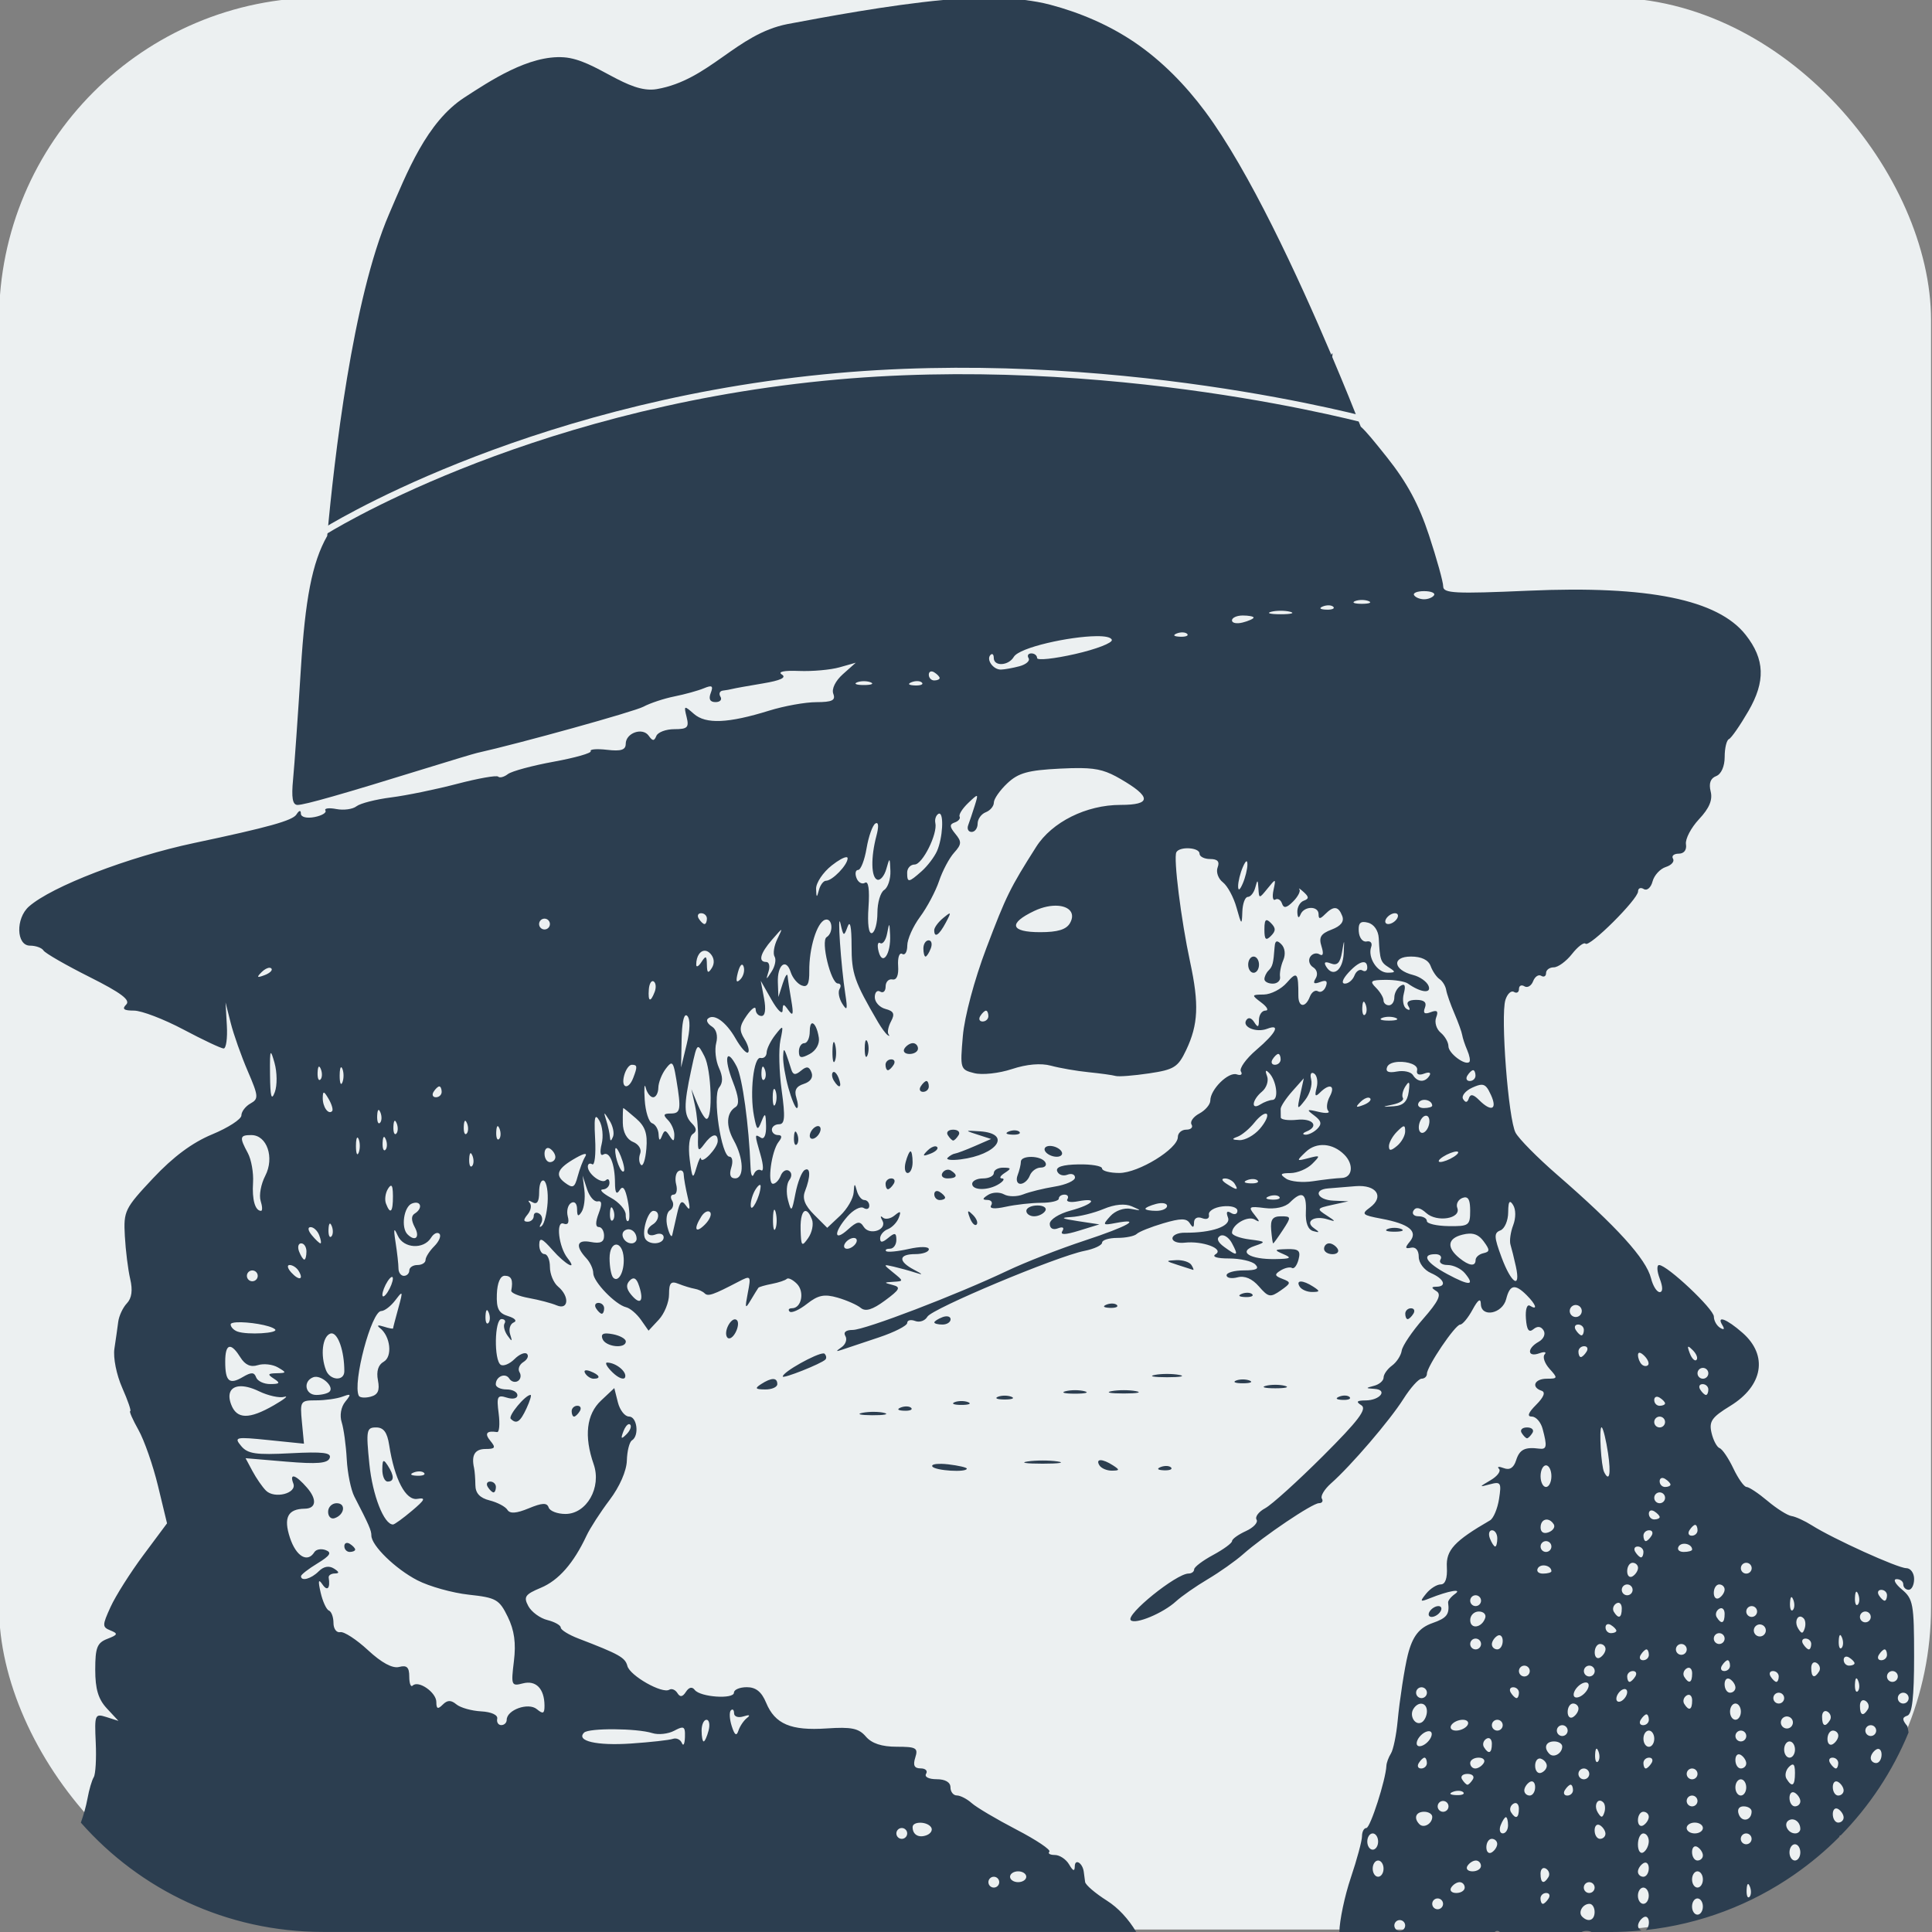 <?xml version="1.0" encoding="UTF-8" standalone="no"?>
<!-- Created with Inkscape (http://www.inkscape.org/) -->

<svg
   width="126.995mm"
   height="126.995mm"
   viewBox="0 0 126.995 126.995"
   version="1.1"
   id="svg5"
   sodipodi:docname="logo.svg"
   inkscape:version="1.1.2 (0a00cf5339, 2022-02-04)"
   inkscape:export-filename="/home/gram/Documents/itgram/static/logo.png"
   inkscape:export-xdpi="300.08838"
   inkscape:export-ydpi="300.08838"
   xmlns:inkscape="http://www.inkscape.org/namespaces/inkscape"
   xmlns:sodipodi="http://sodipodi.sourceforge.net/DTD/sodipodi-0.dtd"
   xmlns="http://www.w3.org/2000/svg"
   xmlns:svg="http://www.w3.org/2000/svg">
  <rect x="0" y="0" width="126.995" height="126.995" fill="#808080" stroke="none"/>
  <sodipodi:namedview
     id="namedview7"
     pagecolor="#ffffff"
     bordercolor="#666666"
     borderopacity="1.0"
     inkscape:pageshadow="2"
     inkscape:pageopacity="0.0"
     inkscape:pagecheckerboard="0"
     inkscape:document-units="mm"
     showgrid="false"
     inkscape:zoom="0.70710678"
     inkscape:cx="77.074639"
     inkscape:cy="176.7767"
     inkscape:window-width="1712"
     inkscape:window-height="860"
     inkscape:window-x="0"
     inkscape:window-y="30"
     inkscape:window-maximized="1"
     inkscape:current-layer="layer1"
     inkscape:snap-intersection-paths="true"
     inkscape:object-paths="true"
     inkscape:snap-smooth-nodes="true"
     inkscape:snap-global="true"
     fit-margin-top="0"
     fit-margin-left="0"
     fit-margin-right="0"
     fit-margin-bottom="0" />
  <defs
     id="defs2" />
  <g
     inkscape:label="Layer 1"
     inkscape:groupmode="layer"
     id="layer1"
     transform="translate(-27.282,-218.95)">
    <rect
       style="fill:#ecf0f1;stroke:none;stroke-width:1.005;stroke-linecap:round;stroke-linejoin:round;fill-opacity:1"
       id="rect847"
       width="126.995"
       height="126.995"
       x="27.219"
       y="218.789"
       ry="21.202" />
    <circle
       style="opacity:0;fill:#808080;fill-opacity:1;stroke:none;stroke-width:0.814;stroke-linecap:round;stroke-linejoin:round"
       id="path1094-7"
       cx="-142.5"
       cy="70.125"
       r="51.603" />
    <path
       id="rect847-3"
       style="fill:#2c3e50;stroke:none;stroke-width:1.005;stroke-linecap:round;stroke-linejoin:round;fill-opacity:1"
       d="m 89.262,218.95 c -3.649,0.347 -7.753,1.121 -10.212,1.581 -3.372,0.66 -5.125,3.674 -8.597,4.277 -1.918,0.333 -4.011,-1.94 -6.102,-2.091 -2.304,-0.166 -4.893,1.576 -6.528,2.632 -2.503,1.618 -3.785,4.934 -4.966,7.671 -2.403,5.57 -3.605,16.088 -4.067,21.157 -1.003,1.757 -1.448,4.205 -1.731,8.722 -0.192,3.07 -0.422,6.342 -0.512,7.272 -0.118,1.223 -0.036,1.689 0.295,1.689 0.466,0 2.995,-0.721 8.404,-2.397 1.663,-0.515 3.184,-0.973 3.38,-1.017 2.896,-0.649 10.349,-2.721 10.949,-3.043 0.436,-0.235 1.354,-0.539 2.039,-0.676 0.685,-0.137 1.553,-0.377 1.929,-0.533 0.549,-0.228 0.639,-0.166 0.456,0.312 -0.152,0.397 -0.046,0.595 0.316,0.595 0.299,0 0.444,-0.16 0.323,-0.356 -0.121,-0.196 -0.05,-0.376 0.158,-0.4 0.207,-0.025 0.496,-0.076 0.643,-0.115 0.147,-0.039 1.044,-0.2 1.993,-0.358 1.153,-0.191 1.566,-0.384 1.245,-0.584 -0.295,-0.183 0.137,-0.274 1.121,-0.235 0.881,0.035 2.081,-0.072 2.668,-0.239 l 1.067,-0.302 -0.842,0.749 c -0.497,0.443 -0.757,0.974 -0.634,1.295 0.164,0.428 -0.074,0.545 -1.114,0.548 -0.728,0 -2.124,0.253 -3.102,0.557 -2.694,0.837 -4.166,0.9 -4.948,0.213 -0.645,-0.567 -0.669,-0.557 -0.479,0.205 0.172,0.689 0.06,0.801 -0.804,0.801 -0.552,0 -1.086,0.2 -1.185,0.444 -0.143,0.352 -0.247,0.348 -0.502,-0.013 -0.405,-0.574 -1.511,-0.183 -1.511,0.534 0,0.399 -0.309,0.498 -1.221,0.392 -0.671,-0.078 -1.157,-0.04 -1.08,0.085 0.077,0.125 -1.016,0.437 -2.427,0.695 -1.412,0.257 -2.771,0.625 -3.02,0.817 -0.249,0.192 -0.536,0.267 -0.637,0.165 -0.101,-0.101 -1.315,0.113 -2.697,0.475 -1.382,0.363 -3.336,0.765 -4.343,0.892 -1.007,0.128 -2.031,0.391 -2.274,0.583 -0.243,0.193 -0.839,0.274 -1.323,0.181 -0.484,-0.093 -0.808,-0.05 -0.718,0.095 0.09,0.145 -0.235,0.34 -0.722,0.433 -0.512,0.098 -0.888,1.9e-4 -0.891,-0.226 -0.003,-0.246 -0.113,-0.226 -0.291,0.054 -0.255,0.401 -1.821,0.839 -6.727,1.877 -4.314,0.913 -9.353,2.85 -10.856,4.173 -0.884,0.778 -0.837,2.573 0.068,2.573 0.38,0 0.78,0.144 0.888,0.32 0.109,0.176 1.467,0.958 3.018,1.736 2.083,1.046 2.715,1.52 2.42,1.815 -0.295,0.295 -0.162,0.399 0.508,0.399 0.499,0 1.963,0.561 3.254,1.245 1.291,0.685 2.479,1.245 2.642,1.245 0.163,0 0.258,-0.68 0.21,-1.512 l -0.086,-1.512 0.342,1.353 c 0.188,0.745 0.69,2.164 1.116,3.154 0.713,1.657 0.728,1.827 0.18,2.133 -0.327,0.183 -0.596,0.536 -0.596,0.783 0,0.248 -0.865,0.809 -1.923,1.247 -1.304,0.541 -2.553,1.467 -3.879,2.879 -1.87,1.992 -1.95,2.158 -1.859,3.805 0.052,0.947 0.21,2.217 0.352,2.821 0.174,0.74 0.103,1.263 -0.219,1.601 -0.263,0.277 -0.518,0.823 -0.568,1.214 -0.05,0.391 -0.163,1.186 -0.251,1.765 -0.09,0.594 0.135,1.717 0.516,2.579 0.371,0.839 0.607,1.527 0.523,1.527 -0.084,0 0.16,0.556 0.542,1.236 0.382,0.68 0.961,2.339 1.286,3.688 l 0.592,2.452 -1.559,2.094 c -0.857,1.152 -1.825,2.682 -2.152,3.401 -0.555,1.22 -0.555,1.324 -10e-4,1.548 0.508,0.206 0.478,0.285 -0.207,0.549 -0.677,0.261 -0.8,0.573 -0.8,2.031 0,1.27 0.201,1.939 0.763,2.542 l 0.762,0.82 -0.79,-0.251 c -0.757,-0.24 -0.787,-0.169 -0.702,1.673 0.049,1.058 -0.01,2.084 -0.132,2.281 -0.122,0.197 -0.306,0.825 -0.409,1.396 -0.093,0.515 -0.256,1.084 -0.438,1.589 3.88,4.408 9.565,7.185 15.926,7.185 h 53.446 c -0.514,-0.858 -1.187,-1.589 -1.925,-2.055 -0.764,-0.483 -1.41,-1.036 -1.434,-1.229 -0.025,-0.193 -0.065,-0.498 -0.09,-0.677 -0.079,-0.576 -0.578,-0.878 -0.589,-0.356 -0.008,0.362 -0.112,0.328 -0.373,-0.118 -0.199,-0.342 -0.622,-0.623 -0.938,-0.623 -0.316,0 -0.478,-0.097 -0.36,-0.215 0.119,-0.119 -0.855,-0.773 -2.164,-1.453 -1.309,-0.681 -2.632,-1.464 -2.941,-1.741 -0.309,-0.277 -0.75,-0.504 -0.979,-0.504 -0.229,0 -0.417,-0.24 -0.417,-0.533 0,-0.335 -0.339,-0.534 -0.911,-0.534 -0.516,0 -0.816,-0.154 -0.691,-0.356 0.121,-0.196 -0.04,-0.356 -0.358,-0.356 -0.417,0 -0.516,-0.199 -0.353,-0.711 0.201,-0.632 0.064,-0.712 -1.225,-0.712 -0.98,0 -1.637,-0.217 -2.024,-0.669 -0.466,-0.545 -0.947,-0.644 -2.576,-0.534 -2.35,0.159 -3.398,-0.286 -3.98,-1.691 -0.298,-0.718 -0.672,-1.02 -1.268,-1.02 -0.465,0 -0.846,0.161 -0.846,0.357 0,0.452 -2.221,0.298 -2.579,-0.179 -0.17,-0.226 -0.38,-0.179 -0.578,0.128 -0.221,0.342 -0.384,0.365 -0.559,0.082 -0.136,-0.22 -0.377,-0.32 -0.535,-0.222 -0.461,0.285 -2.587,-0.919 -2.754,-1.561 -0.145,-0.556 -0.526,-0.77 -3.224,-1.806 -0.636,-0.244 -1.156,-0.567 -1.156,-0.718 0,-0.151 -0.396,-0.373 -0.88,-0.495 -0.484,-0.121 -1.047,-0.535 -1.253,-0.92 -0.324,-0.605 -0.213,-0.767 0.826,-1.201 1.168,-0.488 2.153,-1.613 3.003,-3.428 0.229,-0.489 0.911,-1.544 1.516,-2.345 0.66,-0.873 1.114,-1.91 1.133,-2.592 0.018,-0.625 0.168,-1.221 0.334,-1.323 0.496,-0.307 0.34,-1.568 -0.194,-1.568 -0.272,0 -0.601,-0.42 -0.73,-0.934 l -0.235,-0.935 -0.871,0.819 c -0.961,0.903 -1.128,2.342 -0.486,4.183 0.532,1.525 -0.459,3.271 -1.855,3.271 -0.529,0 -1.026,-0.191 -1.104,-0.426 -0.108,-0.324 -0.421,-0.311 -1.308,0.056 -0.816,0.338 -1.237,0.367 -1.403,0.098 -0.131,-0.211 -0.656,-0.489 -1.168,-0.618 -0.643,-0.161 -0.932,-0.473 -0.937,-1.007 -0.004,-0.425 -0.043,-0.932 -0.087,-1.128 -0.189,-0.846 0.056,-1.246 0.761,-1.246 0.631,0 0.682,-0.088 0.312,-0.534 -0.404,-0.487 -0.252,-0.685 0.442,-0.577 0.145,0.023 0.192,-0.527 0.103,-1.222 -0.144,-1.126 -0.086,-1.24 0.536,-1.043 0.396,0.126 0.697,0.057 0.697,-0.158 0,-0.209 -0.32,-0.38 -0.711,-0.38 -0.391,0 -0.712,-0.151 -0.712,-0.335 0,-0.519 0.635,-0.788 0.889,-0.377 0.125,0.202 0.378,0.274 0.564,0.159 0.185,-0.115 0.234,-0.375 0.108,-0.579 -0.126,-0.204 -0.012,-0.505 0.252,-0.668 0.264,-0.163 0.372,-0.404 0.24,-0.536 -0.132,-0.132 -0.501,0.02 -0.82,0.339 -0.319,0.319 -0.726,0.488 -0.906,0.377 -0.456,-0.282 -0.412,-3.006 0.05,-3.006 0.207,0 0.298,0.127 0.202,0.283 -0.096,0.156 -0.01,0.516 0.191,0.8 0.302,0.427 0.332,0.413 0.174,-0.083 -0.105,-0.33 -2.6e-5,-0.68 0.234,-0.777 0.241,-0.1 0.083,-0.28 -0.364,-0.416 -0.625,-0.191 -0.779,-0.49 -0.743,-1.447 0.028,-0.748 0.226,-1.207 0.521,-1.207 0.436,0 0.56,0.282 0.425,0.978 -0.029,0.147 0.492,0.366 1.157,0.486 0.664,0.12 1.488,0.337 1.83,0.483 0.79,0.335 0.857,-0.598 0.089,-1.236 -0.294,-0.244 -0.534,-0.823 -0.534,-1.288 0,-0.465 -0.16,-0.846 -0.356,-0.846 -0.196,0 -0.351,-0.28 -0.345,-0.623 0.009,-0.499 0.183,-0.428 0.873,0.356 0.843,0.958 1.68,1.41 0.987,0.533 -0.582,-0.736 -0.784,-2.47 -0.265,-2.271 0.29,0.111 0.388,-0.056 0.279,-0.473 -0.093,-0.355 0.005,-0.752 0.218,-0.884 0.224,-0.138 0.39,0.032 0.393,0.404 0.004,0.481 0.079,0.526 0.301,0.177 0.163,-0.257 0.244,-0.898 0.18,-1.423 l -0.118,-0.956 0.292,0.889 c 0.16,0.489 0.473,0.852 0.695,0.805 0.285,-0.061 0.305,0.173 0.067,0.8 -0.216,0.569 -0.213,0.886 0.01,0.886 0.191,0 0.347,0.259 0.347,0.575 0,0.418 -0.237,0.529 -0.872,0.408 -0.926,-0.177 -1.042,0.265 -0.284,1.08 0.245,0.263 0.445,0.699 0.445,0.97 0,0.564 1.454,2.071 2.161,2.24 0.261,0.062 0.699,0.434 0.974,0.826 l 0.5,0.713 0.673,-0.722 c 0.37,-0.397 0.674,-1.147 0.674,-1.665 0,-0.756 0.123,-0.893 0.623,-0.692 0.342,0.138 0.817,0.283 1.056,0.324 0.239,0.041 0.537,0.176 0.661,0.301 0.222,0.222 0.549,0.109 2.229,-0.767 0.81,-0.423 0.828,-0.401 0.607,0.745 -0.197,1.024 -0.171,1.085 0.196,0.468 0.233,-0.391 0.459,-0.756 0.501,-0.811 0.043,-0.055 0.441,-0.171 0.885,-0.256 0.444,-0.086 0.886,-0.233 0.98,-0.328 0.095,-0.095 0.393,0.049 0.663,0.319 0.524,0.524 0.309,1.61 -0.317,1.61 -0.207,0 -0.278,0.099 -0.158,0.219 0.12,0.12 0.632,-0.107 1.138,-0.505 0.736,-0.579 1.139,-0.662 2.011,-0.412 0.599,0.172 1.288,0.477 1.529,0.677 0.312,0.259 0.771,0.119 1.593,-0.488 0.98,-0.723 1.057,-0.877 0.505,-1.02 -0.596,-0.154 -0.592,-0.171 0.041,-0.209 0.684,-0.041 0.684,-0.046 0,-0.601 -0.681,-0.553 -0.681,-0.558 0.021,-0.396 0.391,0.09 1.032,0.267 1.423,0.393 0.541,0.174 0.52,0.128 -0.088,-0.192 -1.057,-0.556 -1.017,-1.024 0.088,-1.024 0.489,0 0.89,-0.144 0.89,-0.319 0,-0.184 -0.56,-0.191 -1.324,-0.019 -0.728,0.164 -1.396,0.228 -1.483,0.141 -0.087,-0.087 0.029,-0.159 0.257,-0.159 0.228,0 0.415,-0.26 0.415,-0.577 0,-0.473 -0.097,-0.497 -0.534,-0.134 -0.385,0.319 -0.533,0.328 -0.533,0.033 0,-0.226 0.228,-0.498 0.506,-0.605 0.278,-0.107 0.603,-0.445 0.72,-0.751 0.168,-0.437 0.109,-0.47 -0.273,-0.153 -0.267,0.222 -0.616,0.285 -0.776,0.14 -0.16,-0.145 -0.176,-0.062 -0.035,0.184 0.357,0.621 -0.845,1.032 -1.224,0.419 -0.242,-0.392 -0.437,-0.358 -1.032,0.181 -0.93,0.842 -0.96,0.212 -0.04,-0.848 0.381,-0.439 0.862,-0.695 1.068,-0.567 0.206,0.127 0.374,0.062 0.374,-0.145 0,-0.207 -0.147,-0.376 -0.329,-0.376 -0.181,0 -0.403,-0.28 -0.493,-0.623 -0.132,-0.506 -0.17,-0.485 -0.204,0.115 -0.023,0.406 -0.423,1.098 -0.89,1.537 l -0.849,0.797 -0.863,-0.863 c -0.611,-0.611 -0.787,-1.06 -0.6,-1.536 0.381,-0.972 0.368,-1.638 -0.028,-1.393 -0.188,0.116 -0.457,0.807 -0.598,1.534 -0.237,1.225 -0.273,1.256 -0.491,0.432 -0.129,-0.489 -0.092,-1.076 0.082,-1.303 0.187,-0.244 0.179,-0.498 -0.019,-0.621 -0.185,-0.114 -0.428,0.032 -0.541,0.325 -0.112,0.292 -0.341,0.531 -0.508,0.531 -0.39,0 -0.097,-2.169 0.372,-2.757 0.241,-0.302 0.226,-0.445 -0.045,-0.445 -0.22,0 -0.399,-0.16 -0.399,-0.356 0,-0.196 0.214,-0.356 0.475,-0.356 0.378,0 0.412,-0.454 0.169,-2.224 -0.168,-1.223 -0.206,-2.705 -0.084,-3.292 0.211,-1.023 0.197,-1.037 -0.337,-0.356 -0.306,0.391 -0.562,0.913 -0.568,1.158 -0.006,0.245 -0.185,0.404 -0.397,0.356 -0.456,-0.105 -0.728,2.3 -0.433,3.824 0.184,0.945 0.239,0.986 0.488,0.356 0.242,-0.613 0.284,-0.573 0.305,0.288 0.014,0.581 -0.124,0.907 -0.331,0.779 -0.435,-0.269 -0.434,-0.27 -0.022,1.165 0.183,0.639 0.196,1.077 0.029,0.974 -0.166,-0.103 -0.383,0.015 -0.482,0.26 -0.099,0.246 -0.196,0.046 -0.214,-0.443 -0.108,-2.796 -0.535,-5.914 -0.908,-6.634 -0.683,-1.317 -0.874,-0.58 -0.257,0.991 0.39,0.992 0.444,1.503 0.177,1.669 -0.606,0.376 -0.649,1.228 -0.112,2.196 0.65,1.171 0.696,2.49 0.088,2.49 -0.319,0 -0.404,-0.239 -0.254,-0.711 0.124,-0.391 0.071,-0.712 -0.118,-0.712 -0.533,0 -1.133,-3.997 -0.683,-4.546 0.26,-0.318 0.256,-0.71 -0.012,-1.299 -0.211,-0.464 -0.292,-1.196 -0.179,-1.627 0.123,-0.471 0.011,-0.903 -0.281,-1.084 -0.267,-0.165 -0.392,-0.392 -0.279,-0.505 0.389,-0.389 1.198,0.18 1.831,1.288 0.349,0.611 0.719,1.024 0.825,0.918 0.105,-0.105 -0.004,-0.505 -0.243,-0.888 -0.355,-0.569 -0.328,-0.851 0.153,-1.537 0.324,-0.462 0.588,-0.644 0.588,-0.405 0,0.239 0.174,0.435 0.385,0.435 0.241,0 0.302,-0.433 0.166,-1.157 l -0.217,-1.156 0.707,1.245 c 0.389,0.685 0.716,1.005 0.728,0.712 0.018,-0.474 0.062,-0.474 0.4,0 0.288,0.404 0.33,0.242 0.173,-0.667 -0.114,-0.66 -0.224,-1.381 -0.243,-1.601 -0.019,-0.22 -0.164,-2.7e-4 -0.32,0.489 l -0.285,0.89 -0.035,-0.958 c -0.043,-1.16 0.541,-1.632 0.843,-0.681 0.119,0.376 0.446,0.771 0.726,0.878 0.377,0.145 0.505,-0.1 0.496,-0.946 -0.017,-1.502 0.501,-3.193 1.034,-3.37 0.49,-0.163 0.585,0.844 0.107,1.139 -0.401,0.247 0.278,3.047 0.738,3.047 0.183,0 0.235,0.16 0.115,0.354 -0.12,0.194 -0.04,0.634 0.177,0.978 0.318,0.505 0.356,0.385 0.2,-0.62 -0.29,-1.863 -0.547,-5.65 -0.314,-4.625 0.188,0.826 0.221,0.839 0.463,0.178 0.164,-0.448 0.259,0.014 0.26,1.253 0.001,1.842 0.175,2.342 1.74,5.025 0.215,0.369 0.495,0.749 0.622,0.843 0.127,0.094 0.156,0.071 0.065,-0.052 -0.091,-0.123 -0.014,-0.507 0.17,-0.851 0.26,-0.486 0.177,-0.666 -0.368,-0.809 -0.387,-0.101 -0.703,-0.449 -0.703,-0.772 0,-0.324 0.16,-0.489 0.356,-0.368 0.196,0.121 0.356,-0.029 0.356,-0.334 0,-0.305 0.2,-0.515 0.445,-0.466 0.282,0.056 0.42,-0.271 0.377,-0.897 -0.037,-0.543 0.083,-0.894 0.267,-0.78 0.184,0.114 0.334,-0.133 0.334,-0.549 0,-0.416 0.379,-1.266 0.841,-1.889 0.462,-0.623 1.024,-1.683 1.25,-2.355 0.225,-0.672 0.67,-1.51 0.988,-1.861 0.497,-0.549 0.508,-0.723 0.084,-1.237 -0.386,-0.467 -0.396,-0.631 -0.047,-0.749 0.246,-0.083 0.392,-0.257 0.324,-0.387 -0.068,-0.13 0.187,-0.533 0.566,-0.895 0.675,-0.643 0.684,-0.639 0.428,0.178 -0.144,0.46 -0.337,1.036 -0.429,1.281 -0.092,0.245 0.01,0.444 0.226,0.444 0.217,0 0.394,-0.246 0.394,-0.545 0,-0.3 0.241,-0.637 0.534,-0.749 0.294,-0.113 0.533,-0.4 0.533,-0.638 0,-0.238 0.399,-0.809 0.887,-1.268 0.726,-0.682 1.358,-0.857 3.469,-0.962 0.546,-0.027 0.994,-0.041 1.377,-0.035 v 10e-4 h 5.3e-4 c 1.148,0.016 1.712,0.203 2.598,0.718 2.038,1.184 2.036,1.701 -0.007,1.701 -2.246,0 -4.507,1.125 -5.545,2.761 -1.726,2.719 -1.964,3.205 -3.278,6.667 -0.781,2.06 -1.43,4.486 -1.54,5.763 -0.187,2.154 -0.17,2.211 0.751,2.442 0.525,0.132 1.622,0.013 2.474,-0.268 0.983,-0.324 1.903,-0.402 2.572,-0.221 0.574,0.156 1.684,0.348 2.467,0.427 0.783,0.079 1.584,0.19 1.779,0.247 0.196,0.057 1.184,-0.019 2.197,-0.17 1.651,-0.246 1.903,-0.405 2.44,-1.536 0.796,-1.677 0.856,-3.016 0.257,-5.794 -0.592,-2.748 -1.103,-6.829 -0.903,-7.205 0.212,-0.399 1.523,-0.322 1.523,0.089 0,0.196 0.316,0.356 0.701,0.356 0.486,0 0.636,0.169 0.489,0.551 -0.116,0.303 0.038,0.743 0.344,0.978 0.306,0.235 0.711,0.987 0.901,1.672 0.322,1.157 0.349,1.176 0.379,0.267 0.018,-0.538 0.18,-0.978 0.361,-0.978 0.181,0 0.403,-0.28 0.492,-0.623 0.141,-0.539 0.169,-0.53 0.205,0.068 0.041,0.684 0.046,0.684 0.601,0 0.546,-0.673 0.556,-0.671 0.389,0.11 -0.094,0.441 -0.04,0.72 0.121,0.62 0.161,-0.099 0.359,0.019 0.44,0.264 0.109,0.327 0.3,0.292 0.725,-0.133 0.317,-0.317 0.506,-0.678 0.419,-0.8 -0.087,-0.123 0.041,-0.041 0.284,0.18 0.352,0.321 0.35,0.436 -0.004,0.566 -0.245,0.09 -0.432,0.43 -0.417,0.757 0.018,0.37 0.096,0.426 0.208,0.148 0.229,-0.568 1.188,-0.583 1.188,-0.018 0,0.332 0.094,0.332 0.426,0 0.57,-0.57 0.878,-0.538 1.13,0.118 0.14,0.364 -0.091,0.659 -0.698,0.89 -0.714,0.271 -0.856,0.505 -0.667,1.1 0.153,0.483 0.107,0.673 -0.129,0.528 -0.203,-0.126 -0.481,-0.048 -0.618,0.173 -0.136,0.221 -0.046,0.526 0.199,0.678 0.258,0.16 0.328,0.469 0.165,0.733 -0.199,0.322 -0.113,0.391 0.292,0.236 0.402,-0.154 0.515,-0.067 0.377,0.293 -0.108,0.282 -0.342,0.424 -0.518,0.315 -0.177,-0.109 -0.416,0.052 -0.534,0.358 -0.287,0.748 -0.757,0.706 -0.754,-0.067 0.006,-1.52 -0.089,-1.627 -0.759,-0.855 -0.365,0.421 -1.046,0.771 -1.512,0.778 -0.822,0.011 -0.827,0.027 -0.158,0.533 0.38,0.287 0.5,0.522 0.267,0.522 -0.233,0 -0.427,0.28 -0.429,0.623 -0.005,0.485 -0.073,0.516 -0.311,0.14 -0.188,-0.297 -0.391,-0.345 -0.527,-0.126 -0.277,0.449 0.666,0.833 1.376,0.56 0.91,-0.349 0.591,0.276 -0.706,1.384 -0.682,0.583 -1.14,1.222 -1.018,1.42 0.123,0.199 2.7e-4,0.286 -0.272,0.193 -0.549,-0.187 -1.739,0.99 -1.739,1.719 0,0.257 -0.325,0.641 -0.721,0.853 -0.397,0.212 -0.628,0.538 -0.513,0.723 0.115,0.186 -0.041,0.338 -0.346,0.338 -0.305,0 -0.554,0.219 -0.554,0.486 0,0.773 -2.586,2.361 -3.845,2.361 -0.625,0 -1.137,-0.134 -1.137,-0.297 0,-0.163 -0.7,-0.284 -1.555,-0.267 -1.045,0.02 -1.503,0.169 -1.394,0.452 0.089,0.234 0.389,0.335 0.666,0.228 0.277,-0.107 0.504,-0.023 0.504,0.185 0,0.208 -0.6,0.476 -1.334,0.595 -0.734,0.119 -1.665,0.349 -2.069,0.511 -0.404,0.162 -0.972,0.163 -1.261,0 -0.29,-0.162 -0.761,-0.147 -1.045,0.033 -0.386,0.244 -0.398,0.328 -0.051,0.333 0.256,0.005 0.368,0.163 0.249,0.356 -0.137,0.222 0.215,0.256 0.958,0.093 0.646,-0.142 1.695,-0.258 2.331,-0.261 0.636,0 1.156,-0.124 1.156,-0.271 0,-0.147 0.169,-0.267 0.377,-0.267 0.207,0 0.292,0.137 0.189,0.304 -0.103,0.167 0.208,0.229 0.691,0.137 1.394,-0.267 1.019,0.205 -0.485,0.61 -0.763,0.206 -1.364,0.589 -1.364,0.87 0,0.301 0.214,0.419 0.532,0.297 0.325,-0.125 0.441,-0.055 0.296,0.179 -0.163,0.263 0.18,0.255 1.098,-0.028 l 1.335,-0.412 -1.423,-0.216 c -1.071,-0.163 -1.178,-0.229 -0.433,-0.267 0.544,-0.028 1.505,-0.266 2.136,-0.53 0.736,-0.308 1.403,-0.369 1.857,-0.171 0.658,0.287 0.653,0.299 -0.071,0.163 -0.449,-0.084 -1.021,0.12 -1.347,0.48 -0.528,0.584 -0.505,0.615 0.336,0.454 1.816,-0.347 0.827,0.214 -2.033,1.155 -1.614,0.531 -3.897,1.422 -5.071,1.98 -3.314,1.576 -9.363,3.891 -10.168,3.891 -0.442,0 -0.629,0.154 -0.481,0.395 0.134,0.218 0.024,0.55 -0.246,0.738 -0.401,0.28 -0.393,0.31 0.043,0.162 0.294,-0.099 1.375,-0.46 2.402,-0.803 1.027,-0.343 1.868,-0.772 1.868,-0.953 0,-0.181 0.236,-0.238 0.525,-0.127 0.288,0.111 0.649,-0.016 0.8,-0.282 0.305,-0.533 8.491,-3.963 10.328,-4.328 0.636,-0.126 1.156,-0.37 1.156,-0.541 0,-0.171 0.454,-0.311 1.008,-0.311 0.554,0 1.125,-0.118 1.269,-0.261 0.143,-0.143 0.926,-0.457 1.738,-0.697 1.153,-0.341 1.536,-0.342 1.749,-0.006 0.204,0.321 0.275,0.308 0.279,-0.053 0.004,-0.28 0.227,-0.398 0.535,-0.28 0.306,0.117 0.493,0.022 0.444,-0.228 -0.046,-0.238 0.356,-0.484 0.894,-0.546 0.554,-0.064 0.979,0.062 0.979,0.289 0,0.22 -0.188,0.284 -0.417,0.143 -0.274,-0.17 -0.343,-0.068 -0.203,0.298 0.219,0.57 -1.055,1.016 -2.85,1 -0.44,-0.005 -0.8,0.163 -0.8,0.37 0,0.208 0.36,0.336 0.8,0.285 1.169,-0.134 2.615,0.401 2.041,0.756 -0.273,0.169 0.078,0.282 0.878,0.282 0.733,0 1.51,0.176 1.725,0.391 0.285,0.285 0.08,0.392 -0.748,0.392 -0.626,0 -1.138,0.145 -1.138,0.322 0,0.177 0.324,0.238 0.721,0.134 0.469,-0.123 0.959,0.086 1.405,0.599 0.621,0.716 0.752,0.741 1.43,0.266 0.688,-0.482 0.698,-0.541 0.118,-0.763 -0.522,-0.2 -0.542,-0.294 -0.121,-0.554 0.279,-0.172 0.616,-0.245 0.749,-0.163 0.134,0.083 0.327,-0.168 0.428,-0.557 0.151,-0.579 0.013,-0.703 -0.76,-0.682 -0.848,0.022 -0.872,0.056 -0.234,0.33 0.581,0.25 0.484,0.309 -0.533,0.325 -1.68,0.027 -2.486,-0.483 -1.364,-0.863 0.775,-0.262 0.753,-0.292 -0.326,-0.428 -0.636,-0.081 -1.157,-0.276 -1.157,-0.435 0,-0.546 1.036,-1.15 1.497,-0.873 0.355,0.213 0.351,0.141 -0.017,-0.313 -0.429,-0.529 -0.361,-0.574 0.668,-0.443 0.696,0.088 1.347,-0.057 1.659,-0.369 0.796,-0.796 1.105,-0.615 1.049,0.611 -0.034,0.73 0.136,1.176 0.482,1.272 0.432,0.12 0.441,0.084 0.051,-0.19 -0.628,-0.44 0.016,-0.857 0.896,-0.58 0.561,0.176 0.552,0.139 -0.058,-0.255 -0.679,-0.439 -0.663,-0.47 0.356,-0.696 l 1.068,-0.236 -0.979,-0.042 c -1.067,-0.046 -1.365,-0.723 -0.356,-0.805 0.342,-0.028 1.153,-0.094 1.802,-0.147 1.383,-0.114 1.921,0.693 0.941,1.41 -0.575,0.42 -0.5,0.492 0.757,0.727 1.828,0.342 2.434,0.83 1.871,1.509 -0.332,0.401 -0.313,0.484 0.085,0.398 0.304,-0.066 0.504,0.174 0.504,0.603 0,0.397 0.355,0.867 0.801,1.063 0.869,0.381 1.07,0.89 0.356,0.899 -0.346,0.005 -0.343,0.07 0.013,0.296 0.34,0.216 0.116,0.678 -0.874,1.808 -0.732,0.835 -1.369,1.778 -1.416,2.097 -0.047,0.318 -0.334,0.761 -0.638,0.983 -0.304,0.223 -0.553,0.575 -0.553,0.784 0,0.209 -0.28,0.453 -0.622,0.542 -0.575,0.15 -0.575,0.166 0.02,0.204 0.902,0.058 0.376,0.752 -0.575,0.759 -0.592,0.005 -0.659,0.082 -0.281,0.321 0.383,0.242 -0.204,1.016 -2.527,3.334 -1.664,1.66 -3.373,3.204 -3.799,3.432 -0.426,0.228 -0.681,0.566 -0.566,0.751 0.114,0.185 -0.202,0.523 -0.702,0.751 -0.5,0.228 -0.91,0.523 -0.91,0.657 0,0.134 -0.562,0.545 -1.246,0.914 -0.685,0.369 -1.245,0.794 -1.245,0.945 0,0.151 -0.166,0.275 -0.369,0.275 -0.801,0 -4.155,2.709 -3.797,3.068 0.299,0.299 2.129,-0.464 2.973,-1.24 0.363,-0.333 1.299,-0.987 2.082,-1.452 0.783,-0.465 1.824,-1.2 2.314,-1.633 1.359,-1.204 4.57,-3.368 4.998,-3.368 0.209,0 0.297,-0.136 0.194,-0.302 -0.103,-0.166 0.168,-0.616 0.602,-1 1.317,-1.165 3.862,-4.133 4.757,-5.547 0.464,-0.734 1.002,-1.334 1.195,-1.334 0.193,0 0.352,-0.145 0.352,-0.323 0,-0.482 1.861,-3.234 2.186,-3.234 0.155,0 0.52,-0.44 0.812,-0.978 0.358,-0.661 0.536,-0.783 0.546,-0.378 0.022,0.922 1.421,0.651 1.666,-0.322 0.24,-0.956 0.581,-1.02 1.347,-0.254 0.621,0.622 0.746,1.022 0.217,0.695 -0.195,-0.121 -0.31,0.239 -0.267,0.837 0.054,0.751 0.193,0.952 0.489,0.707 0.27,-0.224 0.502,-0.197 0.672,0.078 0.146,0.237 0.005,0.563 -0.325,0.747 -0.78,0.436 -0.748,1.039 0.04,0.757 0.343,-0.123 0.502,-0.091 0.355,0.071 -0.147,0.162 -0.002,0.588 0.321,0.947 0.554,0.612 0.544,0.651 -0.176,0.651 -0.814,0 -1.055,0.556 -0.344,0.793 0.272,0.091 0.144,0.418 -0.357,0.919 -0.525,0.525 -0.618,0.778 -0.286,0.778 0.271,0 0.589,0.36 0.707,0.8 0.312,1.163 0.277,1.372 -0.22,1.308 -0.945,-0.123 -1.295,0.053 -1.52,0.764 -0.158,0.498 -0.422,0.665 -0.813,0.515 -0.319,-0.122 -0.461,-0.102 -0.314,0.044 0.147,0.147 -0.098,0.483 -0.544,0.746 -0.784,0.462 -0.785,0.471 -0.039,0.271 0.701,-0.189 0.754,-0.1 0.588,0.963 -0.1,0.644 -0.367,1.279 -0.593,1.41 -2.342,1.357 -2.9,1.96 -2.838,3.068 0.041,0.735 -0.101,1.142 -0.401,1.142 -0.256,0 -0.685,0.27 -0.954,0.6 -0.434,0.534 -0.41,0.569 0.223,0.316 1.254,-0.502 2.193,-0.664 1.66,-0.285 -0.261,0.186 -0.462,0.44 -0.445,0.565 0.103,0.773 -0.08,1.014 -1.022,1.343 -0.88,0.307 -1.317,0.868 -1.626,2.087 -0.213,0.841 -0.541,2.97 -0.67,4.351 -0.087,0.925 -0.284,1.886 -0.44,2.135 -0.156,0.249 -0.291,0.613 -0.299,0.809 -0.04,0.92 -1.06,4.091 -1.316,4.091 -0.159,0 -0.288,0.245 -0.288,0.545 0,0.3 -0.332,1.526 -0.736,2.726 -0.403,1.196 -0.74,2.797 -0.752,3.566 h 10.211 c 0.051,-0.046 0.107,-0.075 0.171,-0.075 0.064,0 0.121,0.029 0.171,0.075 h 5.367 c 0.085,-0.046 0.194,-0.075 0.332,-0.075 0.125,0 0.236,0.029 0.326,0.075 h 1.225 c 0.695,0 1.38,-0.036 2.057,-0.1 -0.132,-0.049 -0.226,-0.169 -0.226,-0.31 0,-0.184 0.161,-0.434 0.357,-0.555 0.049,-0.03 0.094,-0.044 0.137,-0.042 v 10e-4 c 0.128,0.006 0.219,0.147 0.219,0.376 0,0.222 -0.086,0.413 -0.208,0.501 3.606,-0.392 6.934,-1.682 9.76,-3.642 0.009,-0.007 0.014,-0.016 0.024,-0.022 0.005,-0.003 0.011,-0.003 0.015,-0.006 1.046,-0.729 2.025,-1.548 2.921,-2.45 0.018,-0.072 0.041,-0.112 0.069,-0.107 0.006,8e-4 0.013,0.012 0.019,0.015 1.895,-1.931 3.421,-4.225 4.467,-6.772 -0.029,-0.239 -0.06,-0.396 -0.092,-0.436 -0.339,-0.411 -0.335,-0.555 0.013,-0.673 0.318,-0.107 0.444,-1.215 0.444,-3.888 0,-3.442 -0.064,-3.791 -0.8,-4.405 -0.44,-0.367 -0.6,-0.673 -0.356,-0.68 0.245,-0.006 0.445,0.148 0.445,0.344 0,0.196 0.16,0.356 0.356,0.356 0.196,0 0.356,-0.32 0.356,-0.711 0,-0.391 -0.233,-0.712 -0.517,-0.712 -0.555,0 -4.796,-1.923 -6.207,-2.815 -0.47,-0.297 -1.07,-0.572 -1.334,-0.61 -0.264,-0.039 -0.972,-0.485 -1.574,-0.992 -0.602,-0.507 -1.225,-0.92 -1.383,-0.92 -0.158,0 -0.548,-0.548 -0.866,-1.217 -0.318,-0.669 -0.723,-1.27 -0.903,-1.334 -0.179,-0.065 -0.42,-0.517 -0.533,-1.007 -0.175,-0.753 0.015,-1.025 1.232,-1.77 2.158,-1.321 2.496,-3.318 0.812,-4.799 -1.054,-0.927 -1.752,-1.187 -1.322,-0.492 0.157,0.255 0.097,0.314 -0.158,0.157 -0.226,-0.14 -0.41,-0.471 -0.41,-0.736 0,-0.498 -3.071,-3.389 -3.6,-3.389 -0.163,0 -0.145,0.401 0.041,0.89 0.214,0.564 0.213,0.889 -0.004,0.889 -0.187,0 -0.443,-0.407 -0.567,-0.905 -0.321,-1.279 -2.237,-3.391 -6.191,-6.825 -1.272,-1.105 -2.492,-2.339 -2.712,-2.744 -0.477,-0.876 -0.999,-7.694 -0.669,-8.734 0.127,-0.401 0.379,-0.636 0.561,-0.523 0.182,0.112 0.33,0.025 0.33,-0.194 0,-0.219 0.161,-0.298 0.358,-0.176 0.197,0.122 0.454,-0.028 0.571,-0.333 0.117,-0.305 0.357,-0.465 0.532,-0.357 0.175,0.108 0.319,0.028 0.319,-0.18 0,-0.207 0.228,-0.377 0.507,-0.377 0.279,0 0.819,-0.394 1.198,-0.877 0.38,-0.483 0.78,-0.788 0.89,-0.677 0.257,0.257 3.453,-2.925 3.453,-3.438 0,-0.212 0.17,-0.281 0.379,-0.152 0.209,0.129 0.467,-0.097 0.573,-0.501 0.106,-0.405 0.498,-0.832 0.871,-0.95 0.373,-0.118 0.586,-0.365 0.474,-0.546 -0.112,-0.182 0.056,-0.33 0.374,-0.33 0.35,0 0.538,-0.245 0.477,-0.623 -0.054,-0.342 0.334,-1.083 0.862,-1.647 0.674,-0.719 0.902,-1.263 0.762,-1.82 -0.133,-0.53 -0.013,-0.866 0.361,-1.009 0.334,-0.128 0.56,-0.638 0.56,-1.264 0,-0.577 0.126,-1.102 0.28,-1.167 0.154,-0.065 0.73,-0.894 1.279,-1.841 1.134,-1.955 1.083,-3.408 -0.177,-5.01 -1.826,-2.321 -6.395,-3.251 -14.274,-2.905 -4.838,0.213 -5.61,0.174 -5.61,-0.282 0,-0.291 -0.419,-1.802 -0.932,-3.358 -0.668,-2.027 -1.45,-3.477 -2.757,-5.119 -0.882,-1.107 -1.363,-1.698 -1.73,-2.024 -0.45,-1.141 -1.069,-2.677 -1.875,-4.579 0.028,-0.219 0.026,-0.335 -0.044,-0.173 -0.005,0.013 -0.011,0.017 -0.017,0.028 -2.189,-5.153 -5.398,-12.097 -8.288,-15.985 -1.286,-1.73 -2.833,-3.32 -4.614,-4.535 -1.686,-1.149 -3.616,-1.974 -5.588,-2.494 -0.543,-0.143 -1.098,-0.236 -1.657,-0.307 z m 31.629,38.857 c 0.452,0 0.747,0.12 0.656,0.267 -0.091,0.147 -0.386,0.267 -0.656,0.267 -0.27,0 -0.566,-0.12 -0.657,-0.267 -0.091,-0.147 0.205,-0.267 0.657,-0.267 z m -4.091,0.58 c 0.161,0 0.322,0.025 0.444,0.074 0.245,0.099 0.045,0.179 -0.444,0.179 -0.489,0 -0.69,-0.081 -0.445,-0.179 0.122,-0.049 0.284,-0.074 0.445,-0.074 z m -2.165,0.353 c 0.124,0.005 0.23,0.038 0.289,0.097 0.118,0.118 -0.092,0.202 -0.467,0.187 -0.414,-0.017 -0.499,-0.101 -0.215,-0.214 0.128,-0.051 0.269,-0.074 0.393,-0.069 z m -3.172,0.356 c 0.226,0 0.451,0.022 0.623,0.067 0.342,0.089 0.062,0.163 -0.623,0.163 -0.685,0 -0.965,-0.074 -0.623,-0.163 0.171,-0.045 0.397,-0.067 0.623,-0.067 z m -2.49,0.312 c 0.391,0 0.712,0.062 0.712,0.137 0,0.075 -0.32,0.22 -0.712,0.322 -0.391,0.102 -0.711,0.041 -0.711,-0.136 0,-0.177 0.32,-0.323 0.711,-0.323 z m -3.944,1.112 c 0.124,0.005 0.23,0.037 0.289,0.096 0.118,0.118 -0.092,0.203 -0.467,0.187 -0.415,-0.017 -0.499,-0.101 -0.215,-0.215 0.128,-0.051 0.269,-0.073 0.393,-0.068 z m -5.694,0.246 c 0.576,-0.006 0.975,0.065 1.03,0.243 0.06,0.196 -1.02,0.614 -2.401,0.929 -1.381,0.315 -2.512,0.435 -2.512,0.267 0,-0.168 -0.169,-0.306 -0.377,-0.306 -0.207,0 -0.289,0.141 -0.181,0.315 0.107,0.173 -0.164,0.412 -0.603,0.53 -0.438,0.117 -0.988,0.215 -1.221,0.219 -0.508,0.006 -0.979,-0.666 -0.678,-0.967 0.117,-0.117 0.213,-0.027 0.213,0.201 0,0.573 0.968,0.523 1.316,-0.068 0.369,-0.627 3.685,-1.344 5.413,-1.362 z m -10.781,2.322 c 0.043,0.007 0.089,0.026 0.137,0.056 0.196,0.121 0.357,0.29 0.357,0.376 0,0.086 -0.161,0.157 -0.357,0.157 -0.196,0 -0.356,-0.17 -0.356,-0.377 0,-0.155 0.09,-0.234 0.218,-0.212 z m -0.959,0.633 c 0.124,0.005 0.23,0.038 0.289,0.098 0.118,0.118 -0.092,0.202 -0.467,0.187 -0.414,-0.017 -0.499,-0.101 -0.215,-0.214 0.128,-0.051 0.269,-0.075 0.393,-0.07 z m -3.528,0.005 c 0.161,0 0.323,0.025 0.445,0.074 0.245,0.099 0.044,0.179 -0.445,0.179 -0.489,0 -0.69,-0.081 -0.445,-0.179 0.122,-0.049 0.284,-0.074 0.445,-0.074 z m 4.96,8.703 h 0.001 c 0.303,0.005 0.224,1.601 -0.152,2.458 -0.172,0.391 -0.629,0.992 -1.015,1.334 -0.856,0.759 -0.949,0.768 -0.949,0.089 0,-0.294 0.222,-0.533 0.491,-0.533 0.516,0 1.521,-2.016 1.362,-2.731 -0.051,-0.23 0.037,-0.498 0.195,-0.596 0.024,-0.014 0.045,-0.021 0.066,-0.021 z m -4.135,0.623 h 0.001 c 0.141,-0.017 0.145,0.289 0.002,0.827 -0.382,1.435 -0.354,2.769 0.062,2.897 0.196,0.061 0.46,-0.26 0.587,-0.712 0.22,-0.781 0.233,-0.773 0.267,0.14 0.019,0.528 -0.165,1.089 -0.409,1.245 -0.245,0.157 -0.445,0.831 -0.445,1.5 0,0.669 -0.16,1.269 -0.356,1.335 -0.217,0.072 -0.307,-0.593 -0.23,-1.704 0.08,-1.155 -0.004,-1.743 -0.229,-1.604 -0.196,0.121 -0.447,-0.019 -0.56,-0.312 -0.112,-0.292 -0.063,-0.532 0.109,-0.532 0.172,0 0.421,-0.639 0.553,-1.421 0.132,-0.782 0.393,-1.516 0.579,-1.631 0.026,-0.016 0.048,-0.025 0.068,-0.028 z m -1.976,2.243 c 0.053,0 0.083,0.024 0.083,0.073 0,0.436 -1.003,1.476 -1.423,1.476 -0.167,0 -0.378,0.28 -0.467,0.623 -0.135,0.518 -0.165,0.502 -0.183,-0.089 -0.012,-0.391 0.45,-1.083 1.026,-1.538 0.432,-0.342 0.805,-0.546 0.965,-0.544 z m 26.316,0.272 c 0.03,0.014 0.046,0.084 0.046,0.21 0,0.294 -0.137,0.854 -0.305,1.245 -0.193,0.449 -0.306,0.514 -0.306,0.178 0,-0.294 0.138,-0.854 0.306,-1.245 0.12,-0.28 0.209,-0.412 0.259,-0.388 z m -12.399,2.921 c 0.733,0.055 1.149,0.484 0.787,1.131 -0.242,0.432 -0.804,0.605 -1.965,0.605 -1.962,1.7e-4 -2.121,-0.574 -0.386,-1.397 0.569,-0.27 1.124,-0.372 1.564,-0.339 z m -23.462,0.49 c 0.207,0 0.378,0.16 0.378,0.356 0,0.196 -0.071,0.356 -0.158,0.356 -0.086,0 -0.255,-0.16 -0.376,-0.356 -0.121,-0.196 -0.051,-0.356 0.156,-0.356 z m 45.606,0 c 0.196,0 0.256,0.16 0.135,0.356 -0.121,0.196 -0.379,0.356 -0.575,0.356 -0.196,0 -0.257,-0.16 -0.136,-0.356 0.121,-0.196 0.38,-0.356 0.576,-0.356 z m -29.274,0.022 c -0.007,-0.002 -0.017,-10e-4 -0.029,0.003 -0.061,0.021 -0.189,0.121 -0.391,0.287 -0.326,0.269 -0.592,0.629 -0.592,0.8 0,0.544 0.317,0.34 0.758,-0.488 0.212,-0.397 0.303,-0.586 0.254,-0.603 z m -26.629,0.334 c 0.196,0 0.356,0.16 0.356,0.356 0,0.196 -0.16,0.356 -0.356,0.356 -0.196,0 -0.356,-0.16 -0.356,-0.356 0,-0.196 0.16,-0.356 0.356,-0.356 z m 47.467,0.101 c -0.109,0.005 -0.146,0.197 -0.146,0.612 0,0.664 0.094,0.76 0.426,0.428 0.332,-0.332 0.332,-0.522 0,-0.854 -0.124,-0.124 -0.215,-0.189 -0.281,-0.186 z m 6.353,0.121 h 5.3e-4 c 0.084,-0.005 0.186,0.011 0.311,0.044 0.392,0.102 0.68,0.519 0.706,1.021 0.076,1.453 0.119,1.576 0.667,1.923 0.457,0.289 0.447,0.338 -0.076,0.343 -0.687,0.006 -1.336,-1.004 -1.088,-1.696 0.09,-0.251 -0.044,-0.411 -0.299,-0.356 -0.256,0.055 -0.488,-0.239 -0.517,-0.654 -0.03,-0.427 0.045,-0.614 0.296,-0.626 z m -31.162,0.203 c 0.026,0.011 0.039,0.223 0.059,0.643 0.061,1.262 -0.498,2.076 -0.753,1.098 -0.107,-0.408 -0.061,-0.66 0.102,-0.559 0.163,0.101 0.368,-0.179 0.453,-0.622 0.073,-0.381 0.113,-0.571 0.139,-0.56 z m -7.105,0.32 v 5.3e-4 c 0.038,5.2e-4 -0.057,0.201 -0.25,0.598 -0.216,0.444 -0.296,0.963 -0.179,1.153 0.117,0.19 0.032,0.626 -0.189,0.97 -0.38,0.592 -0.391,0.592 -0.208,0.005 0.106,-0.342 0.039,-0.623 -0.15,-0.623 -0.551,0 -0.402,-0.567 0.387,-1.472 0.365,-0.419 0.547,-0.627 0.59,-0.631 z m 9.697,0.681 c -0.19,0 -0.345,0.24 -0.345,0.533 0,0.294 0.063,0.534 0.14,0.534 0.077,0 0.233,-0.24 0.345,-0.534 0.113,-0.294 0.049,-0.533 -0.141,-0.533 z m 22.921,0.074 c -0.11,-0.018 -0.162,0.107 -0.182,0.389 -0.078,1.062 -0.128,1.252 -0.4,1.524 -0.147,0.147 -0.267,0.401 -0.267,0.564 0,0.163 0.247,0.296 0.549,0.296 0.302,0 0.517,-0.2 0.478,-0.445 -0.039,-0.245 0.055,-0.736 0.209,-1.092 0.166,-0.382 0.116,-0.811 -0.122,-1.049 -0.113,-0.113 -0.198,-0.175 -0.264,-0.187 z m 4.382,0.038 c 0.014,0.014 0.002,0.257 -0.021,0.749 -0.055,1.106 -0.698,1.598 -1.145,0.875 -0.184,-0.298 -0.089,-0.365 0.302,-0.215 0.418,0.161 0.614,-0.037 0.733,-0.741 0.076,-0.453 0.117,-0.675 0.131,-0.668 z m -41.971,0.575 c 0.107,0.014 0.218,0.075 0.323,0.189 0.253,0.273 0.289,0.631 0.095,0.939 -0.244,0.386 -0.317,0.338 -0.326,-0.214 -0.009,-0.59 -0.07,-0.62 -0.356,-0.178 -0.19,0.294 -0.345,0.373 -0.345,0.178 0,-0.587 0.287,-0.957 0.609,-0.914 z m 36.028,0.379 c -0.196,0 -0.356,0.24 -0.356,0.533 0,0.294 0.16,0.534 0.356,0.534 0.196,0 0.356,-0.241 0.356,-0.534 0,-0.294 -0.16,-0.533 -0.356,-0.533 z m 10.34,0 h 0.001 c 0.691,1.8e-4 1.147,0.219 1.296,0.622 0.126,0.343 0.39,0.73 0.587,0.861 0.196,0.131 0.392,0.451 0.435,0.712 0.043,0.26 0.287,0.954 0.54,1.541 0.253,0.587 0.484,1.227 0.514,1.423 0.03,0.196 0.178,0.643 0.33,0.994 0.153,0.351 0.216,0.699 0.141,0.774 -0.266,0.266 -1.376,-0.566 -1.376,-1.03 0,-0.26 -0.231,-0.663 -0.513,-0.897 -0.282,-0.234 -0.414,-0.682 -0.294,-0.995 0.161,-0.419 0.065,-0.511 -0.359,-0.348 -0.406,0.156 -0.519,0.069 -0.38,-0.294 0.135,-0.352 -0.045,-0.515 -0.572,-0.515 -0.492,0 -0.679,0.148 -0.517,0.41 0.149,0.242 0.099,0.315 -0.123,0.178 -0.208,-0.128 -0.286,-0.578 -0.176,-1 0.137,-0.525 0.07,-0.688 -0.212,-0.513 -0.227,0.14 -0.411,0.486 -0.411,0.768 0,0.282 -0.16,0.513 -0.356,0.513 -0.196,0 -0.356,-0.149 -0.356,-0.331 0,-0.182 -0.225,-0.556 -0.5,-0.83 -0.429,-0.429 -0.342,-0.501 0.622,-0.511 0.617,-0.006 1.283,0.102 1.478,0.241 0.838,0.594 1.563,0.681 1.365,0.164 -0.109,-0.285 -0.568,-0.612 -1.022,-0.726 -1.312,-0.329 -1.416,-1.21 -0.144,-1.21 z m -3.076,0.373 c 0.132,0.02 0.208,0.138 0.208,0.359 0,0.207 -0.144,0.288 -0.319,0.18 -0.175,-0.108 -0.41,0.043 -0.522,0.335 -0.112,0.292 -0.394,0.531 -0.626,0.531 -0.252,0 -0.162,-0.287 0.222,-0.711 0.441,-0.487 0.817,-0.726 1.038,-0.693 z m -40.909,0.164 c 0.048,-0.014 0.091,0.026 0.125,0.126 0.086,0.257 -0.013,0.635 -0.22,0.842 -0.264,0.264 -0.31,0.126 -0.156,-0.466 0.079,-0.301 0.171,-0.477 0.251,-0.501 z m -31.034,0.2 c 0.046,0 0.084,0.016 0.112,0.043 0.11,0.109 -0.088,0.308 -0.439,0.441 -0.507,0.193 -0.548,0.153 -0.199,-0.198 0.181,-0.182 0.388,-0.29 0.527,-0.286 z m 25.19,0.88 c 0.018,0 0.036,0.009 0.055,0.019 0.147,0.09 0.176,0.4 0.066,0.687 -0.278,0.724 -0.446,0.652 -0.384,-0.165 0.025,-0.331 0.138,-0.552 0.264,-0.542 z m 46.736,1.351 c 0.032,0.005 0.071,0.06 0.113,0.167 0.103,0.257 0.09,0.563 -0.028,0.682 -0.118,0.118 -0.202,-0.091 -0.187,-0.467 0.011,-0.259 0.047,-0.39 0.101,-0.382 z m -24.837,0.589 c 0.086,0 0.157,0.16 0.157,0.356 0,0.196 -0.171,0.356 -0.378,0.356 -0.207,0 -0.277,-0.16 -0.156,-0.356 0.121,-0.196 0.29,-0.356 0.377,-0.356 z m -19.711,0.303 c 0.024,0 0.048,0.014 0.074,0.04 0.207,0.207 0.193,0.913 -0.036,1.862 l -0.369,1.529 0.036,-1.862 c 0.02,-1.011 0.129,-1.581 0.295,-1.57 z m 46.197,0.099 c 0.161,0 0.323,0.025 0.445,0.074 0.245,0.099 0.044,0.178 -0.445,0.178 -0.489,0 -0.69,-0.08 -0.445,-0.178 0.122,-0.049 0.284,-0.074 0.445,-0.074 z m -37.922,0.431 c -0.086,0.025 -0.148,0.192 -0.148,0.531 0,0.424 -0.16,0.772 -0.356,0.772 -0.196,0 -0.357,0.245 -0.357,0.546 0,0.435 0.145,0.47 0.708,0.168 0.414,-0.221 0.663,-0.667 0.602,-1.071 -0.096,-0.63 -0.306,-0.986 -0.45,-0.945 z m 3.575,1.111 c -0.064,-0.024 -0.11,0.18 -0.11,0.547 0,0.489 0.081,0.69 0.18,0.445 0.099,-0.245 0.099,-0.645 0,-0.89 -0.025,-0.061 -0.049,-0.094 -0.07,-0.102 z m -2.148,0.118 c -0.046,0.025 -0.078,0.239 -0.083,0.606 -0.007,0.587 0.066,0.87 0.164,0.629 0.098,-0.241 0.102,-0.72 0.012,-1.067 -0.034,-0.13 -0.066,-0.183 -0.094,-0.168 z m 5.205,0.073 c -0.184,0 -0.434,0.16 -0.555,0.356 -0.121,0.196 0.03,0.356 0.335,0.356 0.305,0 0.554,-0.16 0.554,-0.356 0,-0.196 -0.151,-0.356 -0.335,-0.356 z m -14.128,0.263 c 0.1,-0.026 0.218,0.2 0.427,0.604 0.455,0.876 0.563,4.106 0.138,4.111 -0.109,0 -0.378,-0.438 -0.598,-0.976 l -0.4,-0.979 0.236,1.067 c 0.129,0.587 0.22,1.537 0.202,2.109 -0.029,0.906 0.024,0.963 0.403,0.444 0.497,-0.68 0.891,-0.774 0.891,-0.214 0,0.464 -1.053,1.568 -1.103,1.156 -0.019,-0.161 -0.152,0.108 -0.295,0.597 -0.233,0.799 -0.278,0.745 -0.443,-0.534 -0.108,-0.835 -0.024,-1.527 0.203,-1.675 0.272,-0.177 0.256,-0.383 -0.055,-0.694 -0.543,-0.543 -0.552,-1.173 -0.05,-3.513 0.219,-1.022 0.317,-1.47 0.445,-1.503 z m 5.656,0.199 c -0.036,0.013 -0.048,0.165 -0.058,0.427 -0.014,0.391 0.14,1.312 0.344,2.046 0.204,0.734 0.454,1.334 0.556,1.334 0.102,0 0.088,-0.307 -0.031,-0.683 -0.154,-0.485 -0.013,-0.748 0.49,-0.907 0.438,-0.139 0.632,-0.425 0.507,-0.75 -0.154,-0.401 -0.316,-0.43 -0.689,-0.12 -0.371,0.308 -0.525,0.29 -0.642,-0.079 -0.291,-0.918 -0.418,-1.288 -0.478,-1.268 z m -33.733,0.196 c 0.044,-0.024 0.12,0.204 0.243,0.64 h -5.29e-4 c 0.174,0.617 0.183,1.481 0.02,1.92 -0.221,0.597 -0.299,0.315 -0.315,-1.122 -0.01,-0.96 -0.005,-1.407 0.052,-1.438 z m 66.221,0.051 c 0.086,0 0.157,0.161 0.157,0.357 0,0.196 -0.17,0.356 -0.377,0.356 -0.207,0 -0.277,-0.16 -0.156,-0.356 0.121,-0.196 0.29,-0.357 0.376,-0.357 z m -25.439,0.358 c -0.207,0 -0.377,0.16 -0.377,0.356 0,0.196 0.071,0.356 0.158,0.356 0.086,0 0.255,-0.16 0.376,-0.356 0.121,-0.196 0.051,-0.356 -0.157,-0.356 z m 33.352,0.164 c 0.595,-0.029 1.3,0.188 1.213,0.554 -0.063,0.267 0.116,0.351 0.464,0.218 0.328,-0.126 0.475,-0.069 0.349,0.134 -0.287,0.464 -0.786,0.446 -1.085,-0.038 -0.132,-0.214 -0.607,-0.318 -1.056,-0.233 -0.555,0.106 -0.76,0.013 -0.642,-0.295 0.083,-0.217 0.4,-0.323 0.758,-0.341 z m -47.819,0.113 c 0.142,-0.011 0.216,0.3 0.341,1.054 0.328,1.985 0.286,2.227 -0.377,2.227 -0.47,0 -0.51,0.095 -0.178,0.427 0.235,0.235 0.425,0.675 0.422,0.979 -0.004,0.447 -0.064,0.459 -0.313,0.067 -0.259,-0.409 -0.337,-0.408 -0.5,0 -0.14,0.351 -0.2,0.32 -0.221,-0.109 -0.015,-0.326 -0.207,-0.652 -0.426,-0.725 -0.219,-0.073 -0.438,-0.767 -0.487,-1.542 -0.049,-0.775 -0.019,-1.129 0.068,-0.787 0.087,0.342 0.306,0.623 0.487,0.623 0.181,0 0.335,-0.28 0.341,-0.623 0.006,-0.342 0.225,-0.904 0.487,-1.249 0.161,-0.212 0.27,-0.335 0.356,-0.342 z m -2.591,0.078 c 0.372,0 0.385,0.114 0.098,0.861 -0.313,0.817 -0.819,0.691 -0.599,-0.149 0.102,-0.391 0.328,-0.711 0.501,-0.711 z m -20.549,0.122 c 0.032,0.005 0.072,0.06 0.114,0.166 0.103,0.257 0.09,0.564 -0.028,0.682 -0.118,0.118 -0.202,-0.092 -0.187,-0.467 0.011,-0.259 0.047,-0.39 0.101,-0.382 z m 29.177,0 c 0.032,0.005 0.07,0.06 0.113,0.166 0.103,0.257 0.09,0.564 -0.028,0.682 -0.118,0.118 -0.202,-0.092 -0.187,-0.467 0.011,-0.259 0.048,-0.39 0.102,-0.382 z m -27.716,0.042 c 0.021,0.009 0.045,0.042 0.069,0.103 0.099,0.245 0.099,0.644 0,0.889 -0.099,0.245 -0.18,0.044 -0.18,-0.445 0,-0.367 0.046,-0.571 0.111,-0.547 z m 74.394,0.191 c 0.086,0 0.156,0.16 0.156,0.356 0,0.196 -0.168,0.356 -0.376,0.356 -0.207,0 -0.279,-0.16 -0.158,-0.356 0.121,-0.196 0.291,-0.356 0.377,-0.356 z m -13.593,0.044 c 0.034,0 0.094,0.047 0.179,0.134 0.492,0.504 0.654,1.761 0.229,1.777 -0.196,0.007 -0.556,0.14 -0.8,0.296 -0.638,0.405 -0.55,-0.296 0.105,-0.84 0.302,-0.251 0.453,-0.711 0.335,-1.022 -0.088,-0.232 -0.104,-0.347 -0.048,-0.344 z m -28.453,0.073 c -0.014,0.004 -0.027,0.012 -0.038,0.024 -0.093,0.093 -0.064,0.34 0.065,0.549 0.351,0.568 0.556,0.456 0.315,-0.171 -0.087,-0.227 -0.205,-0.379 -0.298,-0.402 -0.015,-0.005 -0.03,-0.005 -0.044,-5.3e-4 z m 31.466,0.062 v 5.2e-4 c 0.035,-0.005 0.077,0.008 0.127,0.039 0.194,0.12 0.269,0.544 0.165,0.941 -0.142,0.542 -0.087,0.621 0.219,0.315 0.637,-0.637 1.039,-0.477 0.645,0.258 -0.196,0.366 -0.241,0.79 -0.101,0.942 0.14,0.152 -0.147,0.181 -0.636,0.064 -0.787,-0.188 -0.819,-0.16 -0.279,0.244 0.465,0.348 0.512,0.557 0.196,0.873 -0.228,0.228 -0.582,0.401 -0.788,0.386 -0.205,-0.016 -0.174,-0.109 0.071,-0.207 0.859,-0.347 0.434,-0.884 -0.613,-0.774 -0.582,0.061 -1.063,-0.007 -1.069,-0.151 -0.005,-0.144 -0.008,-0.398 -0.008,-0.564 0,-0.166 0.343,-0.686 0.761,-1.157 l 0.76,-0.855 -0.233,1.068 c -0.223,1.021 -0.209,1.037 0.323,0.356 0.306,-0.391 0.484,-0.992 0.395,-1.335 -0.069,-0.266 -0.04,-0.43 0.064,-0.443 z m -25.355,0.534 c -0.086,0 -0.256,0.16 -0.377,0.356 -0.121,0.196 -0.05,0.356 0.157,0.356 0.207,0 0.376,-0.16 0.376,-0.356 0,-0.196 -0.07,-0.356 -0.156,-0.356 z m 31.69,0.115 c 0.068,-0.005 0.068,0.185 0.011,0.595 -0.09,0.647 -0.357,0.905 -0.979,0.948 -0.81,0.055 -0.813,0.049 -0.05,-0.114 0.443,-0.095 0.735,-0.288 0.647,-0.43 -0.088,-0.142 -0.011,-0.492 0.173,-0.776 0.092,-0.143 0.157,-0.218 0.198,-0.223 z m 4.807,0.13 c 0.254,0.005 0.398,0.205 0.61,0.671 0.439,0.964 0.025,1.14 -0.783,0.331 -0.381,-0.381 -0.57,-0.411 -0.672,-0.106 -0.095,0.285 -0.217,0.301 -0.373,0.049 -0.128,-0.206 0.143,-0.547 0.602,-0.756 0.271,-0.123 0.463,-0.192 0.616,-0.189 z m -68.519,0.11 c 0.086,0 0.157,0.16 0.157,0.356 0,0.196 -0.17,0.356 -0.377,0.356 -0.207,0 -0.277,-0.16 -0.156,-0.356 0.121,-0.196 0.29,-0.356 0.376,-0.356 z m 22.027,0.164 c 0.021,0.009 0.044,0.041 0.069,0.102 0.099,0.245 0.099,0.645 0,0.89 -0.099,0.245 -0.179,0.044 -0.179,-0.445 0,-0.367 0.046,-0.571 0.111,-0.547 z m -29.605,0.245 v 10e-4 c 0.057,0.013 0.151,0.149 0.306,0.415 0.208,0.357 0.31,0.718 0.227,0.801 -0.252,0.252 -0.627,-0.288 -0.615,-0.887 0.004,-0.231 0.024,-0.343 0.082,-0.33 z m 68.652,0.328 c 0.046,0 0.084,0.016 0.112,0.042 0.109,0.109 -0.087,0.308 -0.438,0.441 -0.507,0.193 -0.548,0.153 -0.199,-0.198 0.181,-0.182 0.388,-0.289 0.526,-0.285 z m 3.678,0.145 c 0.25,0 0.516,0.149 0.516,0.383 0,0.086 -0.249,0.157 -0.554,0.157 -0.305,0 -0.455,-0.163 -0.332,-0.362 0.076,-0.123 0.22,-0.178 0.369,-0.178 z m -52.655,0.539 c 0.027,0 0.404,0.308 0.838,0.685 0.601,0.522 0.762,0.996 0.677,1.991 -0.062,0.718 -0.221,1.195 -0.354,1.059 -0.133,-0.135 -0.157,-0.47 -0.052,-0.743 0.107,-0.278 -0.099,-0.615 -0.469,-0.765 -0.411,-0.168 -0.665,-0.638 -0.673,-1.248 -0.008,-0.538 0.007,-0.979 0.034,-0.979 z m -16.079,0.125 c 0.032,0.005 0.071,0.059 0.114,0.166 0.103,0.257 0.089,0.563 -0.029,0.682 -0.118,0.118 -0.201,-0.092 -0.186,-0.467 0.011,-0.259 0.047,-0.388 0.101,-0.38 z m 14.849,0.24 c 0.027,0 0.126,0.149 0.319,0.451 0.224,0.35 0.329,0.83 0.233,1.068 -0.126,0.312 -0.183,0.315 -0.204,0.015 -0.015,-0.229 -0.12,-0.709 -0.233,-1.067 -0.097,-0.31 -0.142,-0.465 -0.116,-0.467 z m 43.475,0.004 c 0.021,0.005 0.039,0.011 0.053,0.026 0.113,0.113 -0.095,0.551 -0.462,0.974 -0.367,0.423 -0.968,0.756 -1.336,0.74 -0.499,-0.021 -0.534,-0.077 -0.136,-0.22 0.294,-0.106 0.802,-0.531 1.131,-0.945 0.288,-0.362 0.601,-0.597 0.75,-0.575 z m 10.456,0.143 v 5.3e-4 c 0.088,-0.026 0.171,-2.6e-4 0.225,0.09 0.109,0.177 0.068,0.53 -0.09,0.787 -0.158,0.256 -0.377,0.321 -0.486,0.144 -0.109,-0.177 -0.069,-0.532 0.089,-0.788 0.079,-0.128 0.174,-0.208 0.262,-0.234 z m -54.502,0.085 c 0.014,-0.007 0.029,-0.006 0.047,0.003 0.046,0.023 0.105,0.101 0.178,0.227 0.207,0.357 0.275,1.051 0.151,1.542 -0.13,0.52 -0.085,0.808 0.109,0.688 0.41,-0.253 0.762,0.599 0.769,1.865 0.004,0.654 0.099,0.801 0.305,0.475 0.211,-0.333 0.368,-0.131 0.53,0.68 0.127,0.634 0.149,1.234 0.05,1.333 -0.099,0.099 -0.18,-0.081 -0.18,-0.401 0,-0.32 -0.44,-0.821 -0.978,-1.113 -0.538,-0.292 -0.778,-0.537 -0.534,-0.545 0.245,-0.009 0.444,-0.201 0.444,-0.429 0,-0.228 -0.104,-0.31 -0.233,-0.181 -0.276,0.276 -1.19,-0.409 -1.19,-0.891 0,-0.183 0.131,-0.253 0.291,-0.153 0.16,0.099 0.245,-0.652 0.189,-1.669 -0.052,-0.944 -0.044,-1.383 0.051,-1.431 z m -13.211,0.24 c 0.032,0.005 0.071,0.059 0.114,0.165 0.103,0.257 0.091,0.564 -0.027,0.682 -0.118,0.118 -0.203,-0.092 -0.188,-0.467 0.011,-0.259 0.047,-0.389 0.101,-0.38 z m 4.625,0 c 0.032,0.005 0.071,0.059 0.114,0.165 0.103,0.257 0.09,0.564 -0.028,0.682 -0.118,0.118 -0.202,-0.092 -0.187,-0.467 0.011,-0.259 0.047,-0.389 0.101,-0.38 z m 23.224,0.353 c -0.026,-0.005 -0.056,-0.006 -0.088,10e-4 -0.043,0.009 -0.089,0.026 -0.138,0.057 -0.196,0.121 -0.356,0.38 -0.356,0.576 0,0.196 0.16,0.257 0.356,0.136 0.196,-0.121 0.357,-0.38 0.357,-0.576 0,-0.11 -0.051,-0.177 -0.13,-0.194 z m -21.088,10e-4 c 0.032,0.005 0.07,0.059 0.113,0.165 0.103,0.257 0.09,0.564 -0.028,0.682 -0.118,0.118 -0.203,-0.092 -0.188,-0.467 0.011,-0.259 0.049,-0.389 0.103,-0.381 z m 59.548,0.012 h 5.2e-4 c 0.076,-0.005 0.095,0.108 0.095,0.329 0,0.284 -0.24,0.713 -0.534,0.957 -0.403,0.335 -0.533,0.34 -0.533,0.019 0,-0.234 0.24,-0.665 0.533,-0.959 0.229,-0.229 0.362,-0.344 0.438,-0.347 z m -29.613,0.22 c -0.317,0 -0.477,0.16 -0.356,0.356 0.121,0.196 0.281,0.356 0.356,0.356 0.075,0 0.235,-0.16 0.356,-0.356 0.121,-0.196 -0.039,-0.356 -0.356,-0.356 z m 4.062,0.044 c -0.124,-0.005 -0.265,0.017 -0.393,0.068 -0.284,0.114 -0.199,0.198 0.215,0.215 0.375,0.016 0.585,-0.069 0.467,-0.187 -0.059,-0.059 -0.165,-0.091 -0.289,-0.096 z m -2.878,0.03 c -0.384,-0.013 -0.226,0.043 0.417,0.25 l 0.889,0.287 -1.067,0.465 c -0.587,0.256 -1.174,0.478 -1.305,0.494 -0.13,0.016 -0.348,0.141 -0.483,0.276 -0.135,0.135 0.247,0.183 0.849,0.107 2.432,-0.308 3.389,-1.703 1.267,-1.846 -0.251,-0.017 -0.439,-0.029 -0.567,-0.033 z m -11.55,0.049 c -0.054,-0.009 -0.091,0.121 -0.101,0.38 -0.015,0.375 0.068,0.585 0.186,0.467 0.118,-0.118 0.131,-0.425 0.028,-0.682 -0.043,-0.106 -0.081,-0.16 -0.113,-0.165 z m -35.767,0.232 c 1.026,0 1.531,1.483 0.912,2.677 -0.282,0.543 -0.418,1.285 -0.303,1.646 0.115,0.362 0.127,0.657 0.028,0.657 -0.39,0 -0.6,-0.735 -0.527,-1.853 0.042,-0.644 -0.113,-1.521 -0.344,-1.949 -0.561,-1.039 -0.534,-1.179 0.235,-1.179 z m 8.727,0.122 c 0.032,0.005 0.071,0.059 0.113,0.166 0.103,0.257 0.09,0.564 -0.028,0.682 -0.118,0.118 -0.201,-0.092 -0.186,-0.467 0.011,-0.259 0.047,-0.389 0.101,-0.381 z m -1.743,0.042 c 0.021,0.009 0.044,0.041 0.069,0.102 0.099,0.245 0.099,0.646 0,0.89 -0.099,0.245 -0.179,0.044 -0.179,-0.445 0,-0.367 0.046,-0.571 0.111,-0.547 z m 63.563,0.493 c 0.449,0.032 0.908,0.243 1.292,0.627 0.646,0.645 0.545,1.515 -0.178,1.536 -0.342,0.01 -1.183,0.105 -1.868,0.211 -0.685,0.106 -1.486,0.031 -1.779,-0.168 -0.435,-0.294 -0.38,-0.362 0.292,-0.366 0.454,-0.005 1.095,-0.275 1.424,-0.604 0.559,-0.56 0.543,-0.584 -0.241,-0.379 -0.812,0.212 -0.817,0.199 -0.178,-0.411 0.347,-0.331 0.786,-0.477 1.236,-0.445 z m -18.052,0.055 c -0.293,0 -0.435,0.161 -0.314,0.357 0.121,0.196 0.46,0.356 0.753,0.356 0.294,0 0.435,-0.16 0.314,-0.356 -0.121,-0.196 -0.46,-0.357 -0.754,-0.357 z m -7.532,0.026 v 5.3e-4 c -0.138,-0.005 -0.345,0.103 -0.526,0.285 -0.349,0.351 -0.309,0.393 0.198,0.199 0.351,-0.134 0.549,-0.333 0.439,-0.442 -0.027,-0.027 -0.066,-0.041 -0.112,-0.043 z m -25.474,0.109 c 0.043,0 0.089,0.011 0.137,0.042 0.196,0.121 0.356,0.37 0.356,0.554 0,0.184 -0.16,0.335 -0.356,0.335 -0.196,0 -0.356,-0.25 -0.356,-0.555 0,-0.229 0.09,-0.371 0.218,-0.376 z m 4.465,0.009 c 0.06,-0.019 0.188,0.179 0.328,0.53 0.188,0.469 0.277,0.916 0.199,0.994 -0.178,0.178 -0.592,-0.875 -0.562,-1.43 0.003,-0.057 0.015,-0.087 0.035,-0.093 z m 19.375,0.213 c -0.075,0 -0.221,0.321 -0.323,0.713 -0.102,0.391 -0.041,0.711 0.136,0.711 0.177,0 0.322,-0.32 0.322,-0.711 0,-0.391 -0.061,-0.713 -0.136,-0.713 z m 35.893,0.01 c 0.196,0 0.116,0.155 -0.178,0.345 -0.294,0.19 -0.693,0.344 -0.889,0.344 -0.196,0 -0.116,-0.155 0.178,-0.344 0.294,-0.19 0.693,-0.345 0.889,-0.345 z m -64.804,0.112 h 5.3e-4 c 0.032,0.005 0.071,0.06 0.114,0.166 0.103,0.257 0.09,0.563 -0.028,0.681 -0.118,0.118 -0.202,-0.092 -0.187,-0.467 0.011,-0.259 0.047,-0.389 0.101,-0.381 z m 7.494,0.05 c 0.099,-0.01 0.109,0.052 0.026,0.185 -0.139,0.226 -0.359,0.802 -0.488,1.283 -0.202,0.756 -0.315,0.812 -0.844,0.417 -0.685,-0.511 -0.487,-0.945 0.747,-1.639 0.272,-0.153 0.459,-0.235 0.558,-0.245 z m 29.367,0.193 c -0.366,-0.006 -0.698,0.097 -0.698,0.317 0,0.18 -0.097,0.58 -0.215,0.89 -0.119,0.31 -0.035,0.563 0.189,0.563 0.223,0 0.498,-0.241 0.61,-0.535 0.113,-0.294 0.437,-0.533 0.721,-0.533 0.285,0 0.417,-0.16 0.296,-0.356 -0.138,-0.223 -0.537,-0.34 -0.903,-0.346 z m -1.854,0.708 c -0.342,-0.005 -0.622,0.155 -0.622,0.35 0,0.196 -0.321,0.357 -0.712,0.357 -0.391,0 -0.711,0.16 -0.711,0.356 0,0.452 1.079,0.452 1.779,0 0.294,-0.19 0.373,-0.351 0.178,-0.356 -0.196,-0.006 -0.116,-0.167 0.178,-0.357 0.456,-0.295 0.443,-0.346 -0.089,-0.35 z m -3.59,0.136 c -0.153,-0.018 -0.317,0.06 -0.409,0.208 -0.122,0.199 0.027,0.362 0.331,0.362 0.625,0 0.716,-0.214 0.223,-0.519 -0.046,-0.028 -0.094,-0.046 -0.145,-0.052 z m -17.63,0.046 c 0.12,-0.009 0.207,0.094 0.213,0.271 0.008,0.236 0.128,0.909 0.266,1.497 0.181,0.767 0.15,0.923 -0.109,0.553 -0.287,-0.41 -0.408,-0.302 -0.594,0.533 -0.128,0.577 -0.271,1.205 -0.317,1.395 -0.046,0.191 -0.187,-0.044 -0.312,-0.521 -0.128,-0.489 -0.058,-0.972 0.161,-1.107 0.213,-0.132 0.278,-0.418 0.143,-0.636 -0.134,-0.218 -0.089,-0.395 0.1,-0.395 0.189,0 0.263,-0.302 0.167,-0.671 -0.097,-0.369 -0.028,-0.762 0.152,-0.874 0.045,-0.028 0.088,-0.043 0.128,-0.045 z m 13.859,0.524 c -0.207,0 -0.377,0.16 -0.377,0.356 0,0.196 0.071,0.356 0.158,0.356 0.086,0 0.255,-0.16 0.376,-0.356 0.121,-0.196 0.051,-0.356 -0.157,-0.356 z m 21.928,0.004 h 0.001 c 0.233,-0.005 0.523,0.155 0.643,0.351 0.273,0.442 0.149,0.442 -0.534,0 -0.32,-0.207 -0.364,-0.347 -0.11,-0.351 z m 1.86,0.038 c 0.124,0.005 0.23,0.038 0.289,0.097 0.118,0.118 -0.092,0.202 -0.467,0.187 -0.414,-0.017 -0.499,-0.101 -0.215,-0.214 0.128,-0.051 0.27,-0.074 0.393,-0.069 z m -46.68,0.091 c 0.021,2.7e-4 0.043,0.006 0.065,0.021 0.176,0.108 0.281,0.759 0.235,1.445 -0.046,0.686 -0.215,1.367 -0.376,1.514 -0.161,0.146 -0.185,0.076 -0.053,-0.155 0.132,-0.231 0.078,-0.52 -0.12,-0.643 -0.199,-0.123 -0.362,-0.054 -0.362,0.153 0,0.207 -0.179,0.377 -0.399,0.377 -0.294,0 -0.294,-0.126 -0.003,-0.477 0.218,-0.263 0.277,-0.609 0.132,-0.769 -0.145,-0.16 -0.063,-0.175 0.181,-0.034 0.308,0.177 0.445,-0.032 0.445,-0.676 0,-0.448 0.11,-0.757 0.255,-0.754 z m 14.235,0.296 c 0.02,-0.006 0.036,-0.004 0.047,0.008 0.015,0.016 0.022,0.047 0.02,0.096 -0.037,0.674 -0.63,1.808 -0.651,1.245 -0.011,-0.294 0.135,-0.774 0.325,-1.067 0.107,-0.165 0.2,-0.262 0.259,-0.281 z m -24.222,0.052 c 0.083,0.011 0.117,0.229 0.12,0.674 0.006,1.062 -0.169,1.254 -0.457,0.501 -0.101,-0.262 -0.04,-0.702 0.135,-0.978 0.087,-0.137 0.153,-0.204 0.203,-0.197 z m 35.923,0.352 c -0.128,-0.021 -0.219,0.057 -0.219,0.213 0,0.207 0.161,0.377 0.357,0.377 0.196,0 0.356,-0.071 0.356,-0.158 0,-0.086 -0.16,-0.255 -0.356,-0.376 -0.049,-0.03 -0.095,-0.049 -0.138,-0.056 z m 22.168,0.277 c 0.124,0.005 0.23,0.037 0.289,0.097 0.118,0.118 -0.092,0.202 -0.467,0.187 -0.414,-0.017 -0.499,-0.101 -0.215,-0.214 0.128,-0.051 0.269,-0.073 0.393,-0.068 z m 12.552,0.137 c 0.205,0.03 0.286,0.299 0.286,0.875 0,0.972 -0.084,1.032 -1.423,1.013 -0.783,-0.011 -1.423,-0.161 -1.423,-0.333 0,-0.173 -0.25,-0.314 -0.555,-0.314 -0.305,0 -0.449,-0.17 -0.32,-0.378 0.156,-0.252 0.436,-0.197 0.835,0.165 0.701,0.634 2.31,0.368 2.04,-0.337 -0.097,-0.252 0.055,-0.546 0.336,-0.654 0.046,-0.018 0.089,-0.029 0.129,-0.036 0.035,-0.005 0.066,-0.006 0.096,-10e-4 z m 2.905,0.302 c 0.05,-0.009 0.116,0.061 0.203,0.199 0.186,0.294 0.188,0.848 0.005,1.331 -0.174,0.455 -0.253,1.03 -0.177,1.276 0.076,0.246 0.235,0.888 0.353,1.426 h 5.2e-4 c 0.338,1.543 -0.297,1.141 -0.941,-0.595 -0.497,-1.342 -0.509,-1.603 -0.077,-1.768 0.279,-0.107 0.51,-0.639 0.513,-1.183 0.004,-0.451 0.037,-0.673 0.12,-0.685 z m -71.975,0.049 h 5.3e-4 0.001 c 0.417,-0.043 0.466,0.411 -0.025,0.714 -0.238,0.147 -0.233,0.451 0.013,0.91 0.35,0.655 0.022,0.96 -0.486,0.453 -0.442,-0.442 -0.241,-1.82 0.296,-2.026 0.074,-0.028 0.141,-0.045 0.2,-0.051 z m 48.998,0.029 c 0.255,-0.018 0.435,0.051 0.435,0.183 0,0.177 -0.32,0.322 -0.712,0.322 -0.391,0 -0.711,-0.061 -0.711,-0.136 0,-0.075 0.32,-0.22 0.711,-0.322 0.098,-0.026 0.192,-0.041 0.277,-0.047 z m -8.083,0.151 c -0.403,0 -0.733,0.16 -0.733,0.356 0,0.196 0.231,0.356 0.513,0.356 0.282,0 0.611,-0.16 0.732,-0.356 0.121,-0.196 -0.109,-0.356 -0.512,-0.356 z m -28,0.122 c 0.032,0.005 0.071,0.059 0.114,0.166 0.103,0.257 0.09,0.563 -0.028,0.681 -0.118,0.118 -0.203,-0.091 -0.188,-0.467 0.011,-0.259 0.048,-0.388 0.102,-0.38 z m 10.698,0.16 c 0.028,-0.014 0.06,0.039 0.094,0.168 0.09,0.346 0.085,0.827 -0.013,1.068 -0.097,0.241 -0.172,-0.043 -0.165,-0.63 0.005,-0.367 0.038,-0.581 0.084,-0.606 z m -7.939,0.073 v 5.3e-4 c 0.427,0 0.398,0.617 -0.042,0.889 -0.561,0.347 -0.414,0.889 0.178,0.662 0.294,-0.113 0.533,-0.027 0.533,0.19 0,0.457 -0.938,0.534 -1.207,0.099 -0.257,-0.415 0.16,-1.841 0.537,-1.841 z m 10.006,0.009 c 0.125,0.011 0.27,0.189 0.41,0.554 0.119,0.309 0.007,0.86 -0.248,1.224 -0.421,0.601 -0.467,0.548 -0.498,-0.563 -0.023,-0.796 0.128,-1.236 0.336,-1.216 z m -6.408,0.022 c 0.045,0 0.086,0.019 0.119,0.052 0.132,0.132 -0.02,0.5 -0.336,0.816 -0.626,0.626 -0.766,0.308 -0.234,-0.532 0.137,-0.216 0.315,-0.342 0.451,-0.336 z m 17.128,0.009 c -0.081,-0.029 -0.051,0.106 0.07,0.423 0.134,0.351 0.332,0.548 0.442,0.438 0.11,-0.109 2.65e-4,-0.396 -0.243,-0.637 -0.132,-0.131 -0.22,-0.207 -0.269,-0.224 z m 20.518,0.318 c -0.546,0 -0.699,0.211 -0.643,0.89 0.041,0.489 0.1,0.889 0.133,0.889 0.033,0 0.321,-0.4 0.642,-0.889 0.555,-0.847 0.55,-0.89 -0.132,-0.89 z m -62.504,0.479 c 0.032,0.005 0.071,0.059 0.113,0.165 0.103,0.257 0.09,0.564 -0.028,0.682 -0.118,0.118 -0.203,-0.092 -0.187,-0.467 0.011,-0.259 0.048,-0.389 0.102,-0.38 z m -1.278,0.232 c 0.199,0 0.453,0.24 0.565,0.534 0.113,0.294 0.149,0.533 0.082,0.533 -0.068,0 -0.323,-0.24 -0.566,-0.533 -0.255,-0.308 -0.289,-0.534 -0.081,-0.534 z m 71.241,0.047 c -0.161,0 -0.323,0.025 -0.445,0.074 -0.245,0.099 -0.044,0.18 0.445,0.18 0.489,0 0.69,-0.081 0.445,-0.18 -0.122,-0.049 -0.284,-0.074 -0.445,-0.074 z m -50.314,0.097 c 0.264,0.018 0.502,0.279 0.502,0.627 0,0.163 -0.15,0.296 -0.334,0.296 -0.483,0 -0.801,-0.628 -0.433,-0.855 0.086,-0.053 0.177,-0.074 0.265,-0.068 z m -15.395,0.061 c 0.036,0.018 0.102,0.142 0.199,0.36 0.377,0.842 1.699,0.921 2.187,0.131 0.169,-0.275 0.416,-0.39 0.548,-0.258 0.132,0.132 -0.021,0.499 -0.337,0.816 -0.317,0.317 -0.575,0.724 -0.575,0.906 0,0.182 -0.24,0.331 -0.534,0.331 -0.293,0 -0.533,0.16 -0.533,0.356 -2.65e-4,0.195 -0.161,0.356 -0.356,0.356 -0.196,0 -0.356,-0.221 -0.356,-0.49 0,-0.269 -0.085,-1.029 -0.188,-1.69 -0.092,-0.588 -0.115,-0.848 -0.055,-0.817 z m 70.622,0.222 c 0.402,-0.013 0.685,0.146 0.952,0.507 0.42,0.569 0.417,0.683 -0.019,0.781 -0.28,0.063 -0.51,0.264 -0.51,0.445 0,0.447 -0.423,0.396 -1.067,-0.128 -0.854,-0.696 -0.778,-1.29 0.198,-1.535 0.164,-0.041 0.311,-0.066 0.445,-0.07 z m -16.188,0.113 c 0.199,0.023 0.436,0.219 0.595,0.516 0.454,0.848 0.37,0.888 -0.514,0.242 -0.432,-0.316 -0.522,-0.562 -0.264,-0.721 0.054,-0.033 0.115,-0.044 0.182,-0.037 z m -24.262,0.171 c 0.196,0 0.256,0.16 0.135,0.356 -0.121,0.196 -0.379,0.356 -0.575,0.356 -0.196,0 -0.257,-0.16 -0.136,-0.356 0.121,-0.196 0.381,-0.356 0.576,-0.356 z m -36.323,0.356 c 0.19,0 0.345,0.24 0.345,0.534 0,0.294 -0.063,0.533 -0.14,0.533 -0.077,0 -0.231,-0.24 -0.344,-0.533 -0.113,-0.294 -0.051,-0.534 0.139,-0.534 z m 67.57,0 c -0.184,0 -0.335,0.16 -0.335,0.356 0,0.196 0.25,0.356 0.556,0.356 0.305,0 0.455,-0.16 0.334,-0.356 -0.121,-0.196 -0.37,-0.356 -0.554,-0.356 z m -46.859,0.08 c 0.224,1.2e-4 0.456,0.3 0.488,0.899 0.047,0.886 -0.346,1.619 -0.686,1.279 -0.133,-0.133 -0.243,-0.708 -0.243,-1.279 0,-0.599 0.217,-0.899 0.441,-0.899 z m 53.84,0.631 c 0.305,0 0.456,0.16 0.335,0.356 -0.121,0.196 0.09,0.356 0.469,0.356 0.379,0 0.892,0.244 1.139,0.543 0.687,0.827 0.307,0.844 -1.164,0.052 -1.394,-0.751 -1.724,-1.306 -0.779,-1.306 z m -17.032,0.392 c -0.726,0.033 -0.718,0.055 0.11,0.32 0.489,0.157 0.939,0.301 0.999,0.321 0.06,0.019 0.011,-0.125 -0.111,-0.321 -0.121,-0.196 -0.57,-0.339 -0.998,-0.32 z m -58.277,0.32 c 0.192,0 0.455,0.171 0.584,0.379 0.365,0.591 0.037,0.673 -0.473,0.118 -0.252,-0.274 -0.302,-0.498 -0.111,-0.498 z m -2.456,0.357 c 0.196,0 0.357,0.16 0.357,0.356 0,0.196 -0.161,0.356 -0.357,0.356 -0.196,0 -0.356,-0.16 -0.356,-0.356 0,-0.196 0.16,-0.356 0.356,-0.356 z m 9.161,0.429 c 0.021,-0.006 0.039,-0.004 0.052,0.008 0.018,0.016 0.027,0.048 0.027,0.097 0,0.196 -0.155,0.596 -0.345,0.889 -0.19,0.294 -0.344,0.373 -0.344,0.178 0,-0.196 0.154,-0.596 0.344,-0.889 0.107,-0.165 0.203,-0.263 0.266,-0.282 z m 15.922,0.096 c 0.134,0.018 0.247,0.192 0.355,0.532 0.315,0.993 0.057,1.25 -0.536,0.536 -0.325,-0.392 -0.351,-0.669 -0.086,-0.934 0.099,-0.099 0.187,-0.145 0.268,-0.134 z m 43.844,0.204 c -0.17,0 -0.218,0.112 -0.079,0.337 0.121,0.196 0.491,0.354 0.822,0.351 0.518,-0.005 0.528,-0.054 0.068,-0.351 -0.348,-0.225 -0.64,-0.337 -0.81,-0.337 z m -3.488,0.738 c -0.124,-0.005 -0.265,0.017 -0.393,0.068 -0.284,0.114 -0.2,0.198 0.214,0.215 0.375,0.016 0.585,-0.069 0.467,-0.187 -0.059,-0.059 -0.165,-0.091 -0.288,-0.096 z m -55.643,0.06 c 0.05,0.032 -0.025,0.33 -0.199,0.96 -0.189,0.684 -0.344,1.279 -0.344,1.323 0,0.044 -0.281,-0.01 -0.623,-0.12 -0.377,-0.121 -0.47,-0.082 -0.236,0.1 0.688,0.534 0.835,1.879 0.241,2.212 -0.359,0.201 -0.49,0.625 -0.377,1.217 0.129,0.674 0.004,0.953 -0.483,1.081 -0.361,0.095 -0.71,0.066 -0.774,-0.062 -0.422,-0.839 0.831,-5.57 1.475,-5.57 0.215,0 0.632,-0.321 0.928,-0.712 0.187,-0.247 0.305,-0.397 0.364,-0.426 0.012,-0.006 0.022,-0.007 0.029,-0.003 z m 12.956,0.606 c -0.207,0 -0.278,0.161 -0.157,0.357 0.121,0.196 0.291,0.356 0.377,0.356 0.086,0 0.156,-0.16 0.156,-0.356 0,-0.196 -0.169,-0.357 -0.376,-0.357 z m 33.792,0.044 c -0.124,-0.005 -0.264,0.017 -0.392,0.068 -0.284,0.114 -0.2,0.198 0.214,0.215 0.375,0.016 0.585,-0.069 0.467,-0.187 -0.059,-0.059 -0.165,-0.091 -0.289,-0.097 z m 30.504,0.098 c 0.113,0.016 0.219,0.079 0.283,0.183 0.115,0.185 0.057,0.431 -0.128,0.545 -0.185,0.115 -0.431,0.057 -0.546,-0.128 -0.115,-0.185 -0.057,-0.431 0.129,-0.546 0.046,-0.029 0.097,-0.046 0.147,-0.054 h 0.001 c 0.038,-0.006 0.076,-0.006 0.114,-5.3e-4 z m -10.884,0.213 c -0.207,0 -0.377,0.161 -0.377,0.357 0,0.196 0.07,0.356 0.157,0.356 0.086,0 0.256,-0.16 0.377,-0.356 0.121,-0.196 0.05,-0.357 -0.157,-0.357 z m -60.733,0.123 c 0.032,0.005 0.071,0.06 0.113,0.166 0.103,0.257 0.09,0.564 -0.028,0.682 -0.118,0.118 -0.202,-0.092 -0.187,-0.467 0.011,-0.259 0.048,-0.39 0.102,-0.381 z m 30.142,0.409 c -0.064,0.006 -0.133,0.023 -0.207,0.052 -0.294,0.113 -0.535,0.268 -0.535,0.345 0,0.077 0.241,0.14 0.535,0.14 0.294,0 0.534,-0.156 0.534,-0.345 0,-0.142 -0.136,-0.213 -0.327,-0.192 z m -13.843,0.194 c -0.32,-0.01 -0.747,0.811 -0.524,1.171 0.112,0.181 0.357,0.057 0.543,-0.276 0.187,-0.333 0.235,-0.709 0.109,-0.836 -0.039,-0.039 -0.082,-0.058 -0.128,-0.059 z m -32.754,0.196 c 0.723,-0.042 2.207,0.182 2.516,0.459 0.289,0.259 -1.82,0.385 -2.47,0.147 -0.245,-0.089 -0.444,-0.3 -0.444,-0.467 0,-0.081 0.157,-0.125 0.398,-0.139 z m 88.175,0.146 c 0.207,0 0.376,0.16 0.376,0.356 0,0.196 -0.07,0.356 -0.156,0.356 -0.086,0 -0.256,-0.16 -0.377,-0.356 -0.121,-0.196 -0.05,-0.356 0.157,-0.356 z m -81.943,0.581 c 0.433,-0.005 0.841,1.166 0.841,2.488 0,0.675 -0.942,0.618 -1.207,-0.073 -0.376,-0.98 -0.234,-2.201 0.279,-2.397 0.029,-0.011 0.058,-0.017 0.087,-0.017 z m 18.103,0.005 c -0.307,-0.009 -0.389,0.105 -0.29,0.362 0.202,0.526 1.53,0.668 1.53,0.164 0,-0.173 -0.385,-0.387 -0.857,-0.477 -0.153,-0.029 -0.281,-0.045 -0.383,-0.048 z m 64.237,0.839 c 0.207,0 0.277,0.161 0.156,0.357 -0.121,0.196 -0.289,0.356 -0.376,0.356 -0.086,0 -0.158,-0.16 -0.158,-0.356 0,-0.196 0.17,-0.357 0.377,-0.357 z m 6.87,0.038 h 5.3e-4 c 0.049,0.017 0.136,0.093 0.268,0.224 0.243,0.241 0.352,0.529 0.243,0.638 -0.109,0.109 -0.309,-0.088 -0.442,-0.439 -0.121,-0.317 -0.15,-0.452 -0.069,-0.423 z m -95.869,0.002 c 0.166,0.019 0.392,0.25 0.669,0.694 0.311,0.498 0.675,0.66 1.145,0.511 0.379,-0.12 0.973,-0.054 1.319,0.148 0.584,0.34 0.578,0.369 -0.081,0.383 -0.591,0.013 -0.621,0.074 -0.178,0.361 0.435,0.281 0.391,0.347 -0.237,0.351 -0.424,0.005 -0.844,-0.195 -0.933,-0.44 -0.126,-0.348 -0.317,-0.353 -0.881,-0.021 -0.886,0.522 -1.152,0.287 -1.152,-1.016 0,-0.595 0.091,-0.919 0.261,-0.966 v 10e-4 c 0.021,-0.006 0.043,-0.008 0.067,-0.005 z m 92.65,0.39 c 0.073,0.01 0.178,0.079 0.306,0.206 0.232,0.232 0.339,0.504 0.238,0.605 -0.101,0.101 -0.291,0.077 -0.421,-0.054 -0.13,-0.131 -0.237,-0.402 -0.237,-0.605 0,-0.111 0.041,-0.162 0.115,-0.153 z m -53.65,0.044 c -0.45,-0.018 -2.681,1.217 -2.681,1.518 0,0.166 2.524,-0.837 2.799,-1.112 0.092,-0.092 0.068,-0.265 -0.052,-0.386 -0.013,-0.013 -0.035,-0.019 -0.065,-0.021 z m -14.218,0.6 c -0.181,-0.005 -0.021,0.292 0.356,0.655 0.377,0.363 0.744,0.505 0.817,0.315 0.137,-0.357 -0.593,-0.96 -1.173,-0.969 z m 72.022,0.35 c 0.196,0 0.356,0.16 0.356,0.356 0,0.196 -0.16,0.356 -0.356,0.356 -0.196,0 -0.356,-0.16 -0.356,-0.356 0,-0.196 0.16,-0.356 0.356,-0.356 z m -73.443,0.162 c -0.083,0.017 -0.097,0.086 -0.027,0.199 0.12,0.193 0.367,0.352 0.551,0.352 0.512,0 0.4,-0.255 -0.217,-0.492 -0.079,-0.03 -0.148,-0.049 -0.204,-0.057 -0.042,-0.006 -0.077,-0.007 -0.104,-10e-4 z m 38.218,0.236 c -0.29,0 -0.58,0.021 -0.8,0.064 -0.44,0.085 -0.08,0.153 0.8,0.153 0.881,0 1.241,-0.069 0.8,-0.153 -0.22,-0.042 -0.51,-0.064 -0.8,-0.064 z m -55.922,0.19 c 0.505,0.029 1.165,0.681 0.87,0.975 -0.119,0.119 -0.509,0.216 -0.868,0.216 -0.734,0 -0.893,-0.898 -0.206,-1.162 0.063,-0.024 0.131,-0.033 0.203,-0.028 z m 30.029,0.146 c -0.181,0 -0.447,0.111 -0.792,0.334 -0.432,0.279 -0.38,0.345 0.267,0.35 0.44,0.005 0.8,-0.154 0.8,-0.35 0,-0.223 -0.095,-0.334 -0.275,-0.334 z m 30.875,0.025 c -0.161,0 -0.323,0.025 -0.445,0.074 -0.245,0.099 -0.044,0.18 0.445,0.18 0.489,0 0.69,-0.081 0.445,-0.18 -0.122,-0.049 -0.284,-0.074 -0.445,-0.074 z m 30.222,0.309 c 0.207,0 0.377,0.16 0.377,0.356 0,0.196 -0.07,0.356 -0.157,0.356 -0.086,0 -0.257,-0.16 -0.378,-0.356 -0.121,-0.196 -0.05,-0.356 0.158,-0.356 z m -28.087,0.044 c -0.226,0 -0.451,0.022 -0.623,0.067 -0.342,0.089 -0.062,0.163 0.623,0.163 0.685,0 0.965,-0.074 0.623,-0.163 -0.171,-0.045 -0.397,-0.067 -0.623,-0.067 z m -68.115,0.101 c 0.333,-0.032 0.783,0.07 1.308,0.324 0.605,0.293 1.354,0.457 1.665,0.366 0.311,-0.091 0.004,0.157 -0.681,0.552 -1.635,0.943 -2.446,0.928 -2.814,-0.052 -0.267,-0.711 -0.033,-1.136 0.522,-1.19 z m 54.95,0.253 c -0.226,0 -0.451,0.023 -0.623,0.068 -0.342,0.089 -0.062,0.162 0.623,0.162 0.685,0 0.966,-0.072 0.623,-0.162 -0.171,-0.045 -0.398,-0.068 -0.623,-0.068 z m 3.203,0 c -0.29,0 -0.58,0.021 -0.8,0.063 -0.44,0.085 -0.08,0.154 0.8,0.154 0.881,0 1.241,-0.069 0.8,-0.154 -0.22,-0.042 -0.51,-0.063 -0.8,-0.063 z m -50.938,0.304 c 0.109,0.005 0.021,0.141 -0.237,0.458 -0.279,0.344 -0.375,0.897 -0.232,1.347 0.133,0.42 0.283,1.512 0.332,2.427 0.049,0.915 0.274,2.019 0.499,2.455 0.965,1.869 1.12,2.225 1.12,2.564 0,0.657 1.586,2.2 3.025,2.942 0.783,0.404 2.303,0.829 3.378,0.946 1.799,0.195 2.004,0.311 2.563,1.456 0.433,0.887 0.548,1.725 0.403,2.913 -0.194,1.589 -0.167,1.659 0.587,1.462 0.859,-0.225 1.415,0.343 1.424,1.451 0.004,0.539 -0.092,0.585 -0.505,0.242 -0.555,-0.461 -1.98,0.046 -1.98,0.705 0,0.189 -0.16,0.344 -0.356,0.344 -0.196,0 -0.316,-0.189 -0.267,-0.421 0.052,-0.246 -0.387,-0.447 -1.058,-0.483 -0.631,-0.034 -1.363,-0.241 -1.627,-0.46 -0.356,-0.295 -0.589,-0.29 -0.899,0.02 -0.321,0.321 -0.418,0.28 -0.418,-0.174 0,-0.634 -1.181,-1.453 -1.555,-1.079 -0.124,0.123 -0.224,-0.141 -0.224,-0.588 0,-0.619 -0.16,-0.771 -0.668,-0.638 -0.433,0.113 -1.15,-0.273 -2.045,-1.103 -0.759,-0.703 -1.58,-1.237 -1.824,-1.185 -0.245,0.051 -0.445,-0.22 -0.445,-0.604 0,-0.384 -0.135,-0.751 -0.301,-0.816 -0.165,-0.065 -0.41,-0.599 -0.544,-1.186 -0.178,-0.778 -0.146,-0.923 0.117,-0.534 0.325,0.48 0.526,0.264 0.414,-0.444 -0.023,-0.147 0.158,-0.269 0.403,-0.272 0.314,-0.005 0.297,-0.099 -0.058,-0.324 -0.326,-0.206 -0.679,-0.141 -1.004,0.184 -0.494,0.494 -1.162,0.676 -1.162,0.318 0,-0.101 0.489,-0.481 1.086,-0.844 0.825,-0.502 0.956,-0.71 0.545,-0.868 -0.298,-0.114 -0.636,-0.056 -0.752,0.131 -0.449,0.726 -1.199,0.284 -1.605,-0.946 -0.436,-1.321 -0.144,-1.895 0.971,-1.909 0.757,-0.01 0.822,-0.609 0.15,-1.383 -0.748,-0.862 -1.174,-0.991 -0.898,-0.271 0.248,0.646 -1.237,1.027 -1.801,0.463 -0.237,-0.237 -0.635,-0.813 -0.885,-1.28 l -0.454,-0.849 2.676,0.227 c 2.025,0.171 2.718,0.114 2.852,-0.234 0.137,-0.358 -0.428,-0.429 -2.565,-0.318 -2.288,0.119 -2.826,0.04 -3.255,-0.479 -0.483,-0.584 -0.374,-0.609 1.808,-0.386 l 2.323,0.237 -0.136,-1.424 c -0.131,-1.379 -0.101,-1.425 0.939,-1.425 0.592,0 1.37,-0.11 1.728,-0.244 0.213,-0.08 0.349,-0.124 0.414,-0.12 z m 11.945,0.006 c -0.344,0 -1.49,1.383 -1.302,1.571 0.375,0.375 0.618,0.215 1.035,-0.684 0.226,-0.488 0.347,-0.887 0.267,-0.887 z m 53.552,0.044 c -0.124,-0.005 -0.265,0.017 -0.394,0.069 -0.284,0.114 -0.2,0.199 0.214,0.216 0.375,0.016 0.585,-0.068 0.467,-0.187 -0.059,-0.059 -0.164,-0.093 -0.288,-0.098 z m -22.386,0.005 c -0.161,0 -0.322,0.025 -0.444,0.074 -0.245,0.099 -0.045,0.179 0.444,0.179 0.489,0 0.689,-0.081 0.444,-0.179 -0.122,-0.049 -0.283,-0.074 -0.444,-0.074 z m 42.914,0.077 c 0.043,0.009 0.089,0.025 0.138,0.055 0.196,0.121 0.356,0.291 0.356,0.377 0,0.086 -0.16,0.158 -0.356,0.158 -0.196,0 -0.356,-0.171 -0.356,-0.378 0,-0.156 0.09,-0.233 0.218,-0.212 z m -45.76,0.279 c -0.161,0 -0.322,0.025 -0.444,0.074 -0.245,0.099 -0.045,0.18 0.444,0.18 0.489,0 0.69,-0.081 0.445,-0.18 -0.122,-0.05 -0.284,-0.074 -0.445,-0.074 z m -25.241,0.309 c -0.207,0 -0.377,0.161 -0.377,0.357 0,0.196 0.071,0.356 0.157,0.356 0.086,0 0.256,-0.16 0.377,-0.356 0.121,-0.196 0.05,-0.357 -0.158,-0.357 z m 21.653,0.045 c -0.124,-0.005 -0.264,0.017 -0.393,0.068 -0.284,0.114 -0.2,0.197 0.215,0.214 0.375,0.016 0.585,-0.068 0.467,-0.187 -0.059,-0.059 -0.165,-0.091 -0.289,-0.096 z m -2.151,0.354 c -0.258,0 -0.529,0.02 -0.75,0.062 -0.443,0.085 -0.165,0.157 0.618,0.162 0.783,0.005 1.145,-0.064 0.805,-0.153 -0.17,-0.044 -0.415,-0.068 -0.673,-0.069 z m 51.637,0.314 c 0.196,0 0.356,0.16 0.356,0.356 0,0.196 -0.16,0.356 -0.356,0.356 -0.196,0 -0.356,-0.16 -0.356,-0.356 0,-0.196 0.16,-0.356 0.356,-0.356 z m -67.766,0.497 c 0.036,-0.007 0.069,1.8e-4 0.096,0.027 0.11,0.109 2.64e-4,0.396 -0.243,0.638 -0.351,0.349 -0.393,0.308 -0.199,-0.199 0.1,-0.263 0.238,-0.44 0.346,-0.466 z m 63.933,0.21 h 5.3e-4 c 0.01,-0.01 0.021,-0.008 0.033,0.005 0.099,0.098 0.283,0.859 0.407,1.69 0.204,1.372 0.088,1.933 -0.257,1.244 -0.199,-0.397 -0.333,-2.803 -0.184,-2.939 z m -80.54,0.005 c 0.496,0 0.732,0.316 0.862,1.156 0.35,2.259 1.089,3.668 1.855,3.539 0.575,-0.097 0.507,0.054 -0.356,0.782 -0.587,0.496 -1.148,0.902 -1.245,0.903 -0.596,0.005 -1.348,-1.914 -1.556,-3.979 -0.224,-2.215 -0.19,-2.401 0.44,-2.401 z m 75.656,0 c -0.317,0 -0.476,0.161 -0.356,0.357 0.121,0.196 0.281,0.356 0.356,0.356 0.075,0 0.236,-0.16 0.357,-0.356 0.121,-0.196 -0.04,-0.357 -0.357,-0.357 z m -28.029,2.153 c -0.17,0 -0.218,0.113 -0.079,0.338 0.121,0.196 0.49,0.353 0.821,0.35 0.518,-0.005 0.528,-0.053 0.068,-0.35 -0.348,-0.225 -0.64,-0.338 -0.81,-0.338 z m -3.815,0.021 c -0.355,0 -0.709,0.02 -0.978,0.061 -0.538,0.081 -0.098,0.148 0.978,0.148 1.076,0 1.517,-0.067 0.979,-0.148 -0.269,-0.041 -0.624,-0.061 -0.979,-0.061 z m -43.284,0.041 c -0.088,-0.033 -0.115,0.138 -0.117,0.543 -0.003,0.44 0.154,0.8 0.35,0.8 0.446,0 0.446,-0.378 0,-1.068 -0.105,-0.162 -0.18,-0.255 -0.233,-0.275 z m 36.623,0.178 c -0.411,-0.009 -0.658,0.056 -0.587,0.172 0.172,0.279 2.267,0.41 2.267,0.142 0,-0.076 -0.549,-0.203 -1.22,-0.282 -0.168,-0.02 -0.323,-0.03 -0.46,-0.033 z m 39.751,0.098 c 0.196,0 0.356,0.32 0.356,0.712 0,0.391 -0.16,0.711 -0.356,0.711 -0.196,0 -0.356,-0.32 -0.356,-0.711 0,-0.391 0.16,-0.712 0.356,-0.712 z m -24.935,0.043 c -0.124,-0.005 -0.265,0.018 -0.393,0.069 -0.284,0.114 -0.199,0.198 0.215,0.215 0.375,0.016 0.585,-0.068 0.467,-0.187 -0.059,-0.059 -0.165,-0.093 -0.289,-0.098 z m -49.1,0.356 c 0.124,0.005 0.23,0.038 0.289,0.098 0.118,0.118 -0.092,0.202 -0.467,0.187 -0.414,-0.017 -0.498,-0.101 -0.214,-0.214 0.128,-0.051 0.269,-0.075 0.393,-0.07 z m 81.725,0.434 c 0.043,0.009 0.089,0.026 0.138,0.056 0.196,0.121 0.356,0.29 0.356,0.377 0,0.086 -0.16,0.157 -0.356,0.157 -0.196,0 -0.356,-0.169 -0.356,-0.376 0,-0.156 0.09,-0.235 0.218,-0.213 z m -77.091,0.234 c -0.207,0 -0.278,0.16 -0.157,0.356 0.121,0.196 0.291,0.356 0.377,0.356 0.086,0 0.157,-0.16 0.157,-0.356 0,-0.196 -0.169,-0.356 -0.377,-0.356 z m 76.873,0.711 c 0.196,0 0.356,0.161 0.356,0.357 0,0.196 -0.16,0.356 -0.356,0.356 -0.196,0 -0.356,-0.16 -0.356,-0.356 0,-0.196 0.16,-0.357 0.356,-0.357 z m -86.963,0.712 c -0.31,0 -0.563,0.253 -0.563,0.563 0,0.31 0.19,0.5 0.423,0.422 0.66,-0.22 0.769,-0.985 0.141,-0.985 z m 86.469,0.478 c 0.043,0.009 0.089,0.025 0.139,0.055 0.196,0.121 0.356,0.291 0.356,0.377 0,0.086 -0.16,0.157 -0.356,0.157 -0.196,0 -0.356,-0.169 -0.356,-0.376 0,-0.155 0.089,-0.234 0.217,-0.213 z m -6.878,0.6 c 0.143,0.02 0.294,0.12 0.411,0.308 0.108,0.175 -0.043,0.411 -0.335,0.523 -0.323,0.124 -0.531,-1.5e-4 -0.531,-0.319 0,-0.36 0.217,-0.546 0.455,-0.512 z m 9.705,0.345 c 0.086,0 0.157,0.16 0.157,0.356 0,0.196 -0.17,0.356 -0.377,0.356 -0.207,0 -0.277,-0.16 -0.156,-0.356 0.121,-0.196 0.29,-0.356 0.376,-0.356 z m -13.352,0.356 c 0.19,0 0.346,0.24 0.346,0.534 0,0.294 -0.063,0.533 -0.14,0.533 -0.077,0 -0.233,-0.24 -0.346,-0.533 -0.113,-0.294 -0.049,-0.534 0.14,-0.534 z m 10.328,0 c 0.207,0 0.278,0.16 0.158,0.356 -0.121,0.196 -0.291,0.356 -0.377,0.356 -0.086,0 -0.156,-0.16 -0.156,-0.356 0,-0.196 0.168,-0.356 0.376,-0.356 z m -6.781,0.712 c 0.196,0 0.356,0.16 0.356,0.356 0,0.196 -0.16,0.356 -0.356,0.356 -0.196,0 -0.356,-0.16 -0.356,-0.356 0,-0.196 0.16,-0.356 0.356,-0.356 z m -78.769,0.123 c -0.128,-0.021 -0.218,0.057 -0.218,0.212 0,0.207 0.16,0.377 0.356,0.377 0.196,0 0.356,-0.071 0.356,-0.158 0,-0.086 -0.16,-0.256 -0.356,-0.377 -0.049,-0.03 -0.095,-0.048 -0.138,-0.055 z m 87.86,0.049 c 0.25,0 0.516,0.149 0.516,0.383 0,0.086 -0.25,0.157 -0.555,0.157 -0.305,0 -0.454,-0.163 -0.331,-0.362 0.076,-0.123 0.22,-0.178 0.369,-0.178 z m -3.063,0.184 c 0.207,0 0.378,0.16 0.378,0.356 0,0.196 -0.071,0.357 -0.158,0.357 -0.086,0 -0.256,-0.161 -0.377,-0.357 -0.121,-0.196 -0.051,-0.356 0.157,-0.356 z m -0.334,1.068 c 0.196,0 0.356,0.151 0.356,0.335 0,0.184 -0.16,0.434 -0.356,0.554 -0.196,0.121 -0.357,-0.03 -0.357,-0.335 0,-0.305 0.161,-0.554 0.357,-0.554 z m 7.471,0 c 0.196,0 0.356,0.16 0.356,0.356 0,0.196 -0.16,0.356 -0.356,0.356 -0.196,0 -0.356,-0.16 -0.356,-0.356 0,-0.196 0.16,-0.356 0.356,-0.356 z m -13.325,0.172 c 0.25,0 0.517,0.148 0.517,0.382 0,0.086 -0.25,0.158 -0.556,0.158 -0.305,0 -0.454,-0.162 -0.331,-0.361 0.076,-0.123 0.22,-0.178 0.369,-0.179 z m 5.497,1.252 c 0.196,0 0.357,0.16 0.357,0.356 0,0.196 -0.161,0.356 -0.357,0.356 -0.196,0 -0.356,-0.16 -0.356,-0.356 0,-0.196 0.16,-0.356 0.356,-0.356 z m 6.049,0 c 0.196,0 0.356,0.15 0.356,0.334 0,0.184 -0.16,0.434 -0.356,0.555 -0.196,0.121 -0.356,-0.03 -0.356,-0.335 0,-0.305 0.16,-0.554 0.356,-0.554 z m 10.653,0.356 h 5.3e-4 c 0.207,0 0.376,0.16 0.376,0.356 0,0.196 -0.07,0.356 -0.156,0.356 -0.086,0 -0.256,-0.16 -0.377,-0.356 -0.121,-0.196 -0.05,-0.356 0.157,-0.356 z m -1.629,0.122 c 0.032,0.005 0.072,0.06 0.114,0.166 0.103,0.257 0.09,0.563 -0.028,0.682 -0.118,0.118 -0.203,-0.092 -0.187,-0.467 0.011,-0.259 0.047,-0.39 0.101,-0.381 z m -25.036,0.233 c 0.196,0 0.357,0.16 0.357,0.356 0,0.196 -0.161,0.356 -0.357,0.356 -0.196,0 -0.356,-0.16 -0.356,-0.356 0,-0.196 0.16,-0.356 0.356,-0.356 z m 20.767,0.123 c 0.032,0.005 0.071,0.06 0.113,0.166 0.103,0.257 0.091,0.563 -0.027,0.682 -0.118,0.118 -0.202,-0.092 -0.187,-0.467 0.011,-0.259 0.047,-0.39 0.101,-0.381 z m -11.381,0.371 h 0.001 c 0.129,0.005 0.22,0.146 0.22,0.374 0,0.625 -0.213,0.717 -0.518,0.224 -0.113,-0.182 -0.042,-0.432 0.157,-0.554 0.05,-0.03 0.097,-0.044 0.141,-0.043 z m -11.834,0.218 c -0.196,0 -0.455,0.16 -0.576,0.356 -0.121,0.196 -0.06,0.356 0.136,0.356 0.196,0 0.456,-0.16 0.577,-0.356 0.121,-0.196 0.059,-0.356 -0.137,-0.356 z m 20.594,0 c 0.196,0 0.356,0.16 0.356,0.356 0,0.196 -0.16,0.356 -0.356,0.356 -0.196,0 -0.356,-0.16 -0.356,-0.356 0,-0.196 0.16,-0.356 0.356,-0.356 z m -1.999,0.138 h 5.3e-4 c 0.129,0.005 0.22,0.146 0.22,0.374 0,0.625 -0.213,0.717 -0.518,0.224 -0.113,-0.182 -0.042,-0.432 0.157,-0.554 0.05,-0.031 0.098,-0.045 0.141,-0.043 z m -15.939,0.218 c 0.31,0 0.5,0.189 0.423,0.422 -0.22,0.66 -0.986,0.769 -0.986,0.141 0,-0.31 0.253,-0.563 0.563,-0.563 z m 25.41,0 c 0.196,0 0.356,0.16 0.356,0.356 0,0.196 -0.16,0.355 -0.356,0.356 -0.196,0 -0.356,-0.16 -0.356,-0.356 0,-0.196 0.16,-0.356 0.356,-0.356 z m -4.305,0.335 c 0.074,-0.009 0.161,0.026 0.251,0.117 0.118,0.118 0.147,0.418 0.065,0.665 -0.12,0.362 -0.204,0.361 -0.428,0 -0.223,-0.36 -0.11,-0.757 0.112,-0.78 z m -12.555,0.498 c 0.043,0.006 0.089,0.025 0.138,0.056 0.196,0.121 0.356,0.29 0.356,0.376 0,0.086 -0.16,0.158 -0.356,0.158 -0.196,0 -0.356,-0.169 -0.356,-0.376 0,-0.156 0.091,-0.235 0.218,-0.213 z m 9.976,0.02 c 0.113,0.016 0.22,0.08 0.284,0.184 0.115,0.185 0.056,0.431 -0.129,0.545 -0.185,0.114 -0.43,0.057 -0.544,-0.129 -0.115,-0.185 -0.057,-0.43 0.129,-0.545 0.046,-0.029 0.095,-0.047 0.146,-0.055 0.038,-0.006 0.076,-0.005 0.114,-5.2e-4 z m -2.722,0.57 c 0.196,0 0.356,0.16 0.356,0.356 0,0.196 -0.16,0.357 -0.356,0.357 -0.196,0 -0.356,-0.161 -0.356,-0.357 0,-0.196 0.16,-0.356 0.356,-0.356 z m 7.957,0.124 c 0.032,0.005 0.071,0.059 0.114,0.166 0.103,0.257 0.09,0.564 -0.028,0.682 -0.118,0.118 -0.202,-0.092 -0.187,-0.467 0.011,-0.259 0.047,-0.389 0.101,-0.381 z m -22.407,0.012 v 5.3e-4 c 0.128,0.006 0.219,0.147 0.219,0.376 0,0.305 -0.16,0.554 -0.356,0.554 -0.196,0 -0.357,-0.15 -0.357,-0.334 0,-0.184 0.161,-0.434 0.357,-0.555 0.049,-0.03 0.094,-0.044 0.137,-0.042 z m -1.562,0.22 c 0.196,0 0.357,0.16 0.357,0.356 0,0.196 -0.161,0.356 -0.357,0.356 -0.196,0 -0.356,-0.16 -0.356,-0.356 0,-0.196 0.16,-0.356 0.356,-0.356 z m 21.683,0 c 0.207,0 0.377,0.16 0.377,0.356 0,0.196 -0.071,0.356 -0.157,0.356 -0.086,0 -0.255,-0.16 -0.376,-0.356 -0.121,-0.196 -0.051,-0.356 0.156,-0.356 z m -13.499,0.356 c 0.196,0 0.356,0.151 0.356,0.335 0,0.184 -0.16,0.434 -0.356,0.554 -0.196,0.121 -0.356,-0.03 -0.356,-0.335 0,-0.305 0.16,-0.555 0.356,-0.555 z m 5.338,0 c 0.196,0 0.356,0.16 0.356,0.356 0,0.196 -0.16,0.356 -0.356,0.356 -0.196,0 -0.357,-0.16 -0.357,-0.356 0,-0.196 0.161,-0.356 0.357,-0.356 z m -2.292,0.356 c 0.086,0 0.158,0.16 0.158,0.356 0,0.196 -0.17,0.356 -0.377,0.356 -0.207,0 -0.278,-0.16 -0.157,-0.356 0.121,-0.196 0.29,-0.356 0.377,-0.356 z m 15.655,0 c 0.086,0 0.156,0.16 0.156,0.356 0,0.196 -0.168,0.356 -0.376,0.356 -0.207,0 -0.278,-0.16 -0.158,-0.356 0.121,-0.196 0.291,-0.356 0.377,-0.356 z m -2.472,0.478 c 0.043,0.006 0.089,0.025 0.138,0.055 0.196,0.121 0.357,0.29 0.357,0.377 0,0.086 -0.161,0.157 -0.357,0.157 -0.196,0 -0.356,-0.169 -0.356,-0.376 0,-0.156 0.09,-0.234 0.218,-0.213 z m -7.846,0.233 c 0.086,0 0.156,0.16 0.156,0.356 0,0.196 -0.169,0.356 -0.376,0.356 -0.207,0 -0.278,-0.16 -0.157,-0.356 0.121,-0.196 0.291,-0.356 0.377,-0.356 z m 5.714,0.138 h 10e-4 c 0.043,0 0.091,0.013 0.14,0.044 0.199,0.123 0.269,0.372 0.157,0.554 -0.305,0.493 -0.517,0.402 -0.517,-0.223 0,-0.228 0.09,-0.37 0.22,-0.375 z m -19.078,0.218 c 0.196,0 0.356,0.16 0.356,0.356 0,0.196 -0.16,0.356 -0.356,0.356 -0.196,0 -0.356,-0.16 -0.356,-0.356 0,-0.196 0.16,-0.356 0.356,-0.356 z m 4.27,0 c 0.196,0 0.356,0.16 0.356,0.356 0,0.196 -0.16,0.356 -0.356,0.356 -0.196,0 -0.357,-0.16 -0.357,-0.356 0,-0.196 0.161,-0.356 0.357,-0.356 z m 6.538,0.138 c 0.13,0.005 0.222,0.146 0.222,0.375 0,0.625 -0.214,0.716 -0.519,0.223 -0.113,-0.182 -0.041,-0.431 0.158,-0.554 0.05,-0.031 0.096,-0.045 0.14,-0.044 z m -3.671,0.218 c 0.207,0 0.277,0.16 0.157,0.356 -0.121,0.196 -0.291,0.356 -0.377,0.356 -0.086,0 -0.157,-0.16 -0.157,-0.356 0,-0.196 0.171,-0.356 0.378,-0.356 z m 9.208,0 c 0.207,0 0.377,0.16 0.377,0.356 0,0.196 -0.071,0.356 -0.158,0.356 -0.086,0 -0.255,-0.16 -0.376,-0.356 -0.121,-0.196 -0.051,-0.356 0.157,-0.356 z m 7.849,0 c 0.196,0 0.356,0.16 0.356,0.356 0,0.196 -0.16,0.356 -0.356,0.356 -0.196,0 -0.357,-0.16 -0.357,-0.356 0,-0.196 0.161,-0.356 0.357,-0.356 z m -2.362,0.479 c 0.032,0.005 0.072,0.059 0.114,0.166 0.103,0.257 0.09,0.564 -0.028,0.682 -0.118,0.118 -0.203,-0.092 -0.187,-0.467 0.011,-0.259 0.047,-0.389 0.101,-0.381 z m -8.451,0.013 c 0.043,0 0.089,0.011 0.138,0.041 0.196,0.121 0.356,0.371 0.356,0.555 0,0.184 -0.16,0.335 -0.356,0.335 -0.196,0 -0.356,-0.25 -0.356,-0.555 0,-0.229 0.089,-0.371 0.217,-0.376 z m -9.316,0.259 c 0.146,0.013 0.204,0.137 0.137,0.337 -0.086,0.257 -0.366,0.538 -0.623,0.624 -0.267,0.089 -0.4,-0.045 -0.311,-0.312 0.086,-0.257 0.365,-0.537 0.622,-0.623 0.067,-0.022 0.125,-0.03 0.174,-0.026 z m -10.825,0.315 c 0.196,0 0.356,0.161 0.356,0.357 0,0.196 -0.16,0.356 -0.356,0.356 -0.196,0 -0.356,-0.16 -0.356,-0.356 0,-0.196 0.16,-0.357 0.356,-0.357 z m 6.028,0 c 0.207,0 0.377,0.161 0.377,0.357 0,0.196 -0.071,0.356 -0.158,0.356 -0.086,0 -0.255,-0.16 -0.376,-0.356 -0.121,-0.196 -0.051,-0.357 0.157,-0.357 z m 7.363,0.12 c 0.079,0.017 0.129,0.084 0.129,0.194 0,0.196 -0.16,0.455 -0.356,0.576 -0.196,0.121 -0.356,0.06 -0.356,-0.135 0,-0.196 0.16,-0.456 0.356,-0.577 0.049,-0.03 0.097,-0.049 0.139,-0.057 0.032,-0.006 0.061,-0.006 0.088,-5.3e-4 z m 10.092,0.237 c 0.196,0 0.356,0.16 0.356,0.356 0,0.196 -0.16,0.356 -0.356,0.356 -0.196,0 -0.356,-0.16 -0.356,-0.356 0,-0.196 0.16,-0.356 0.356,-0.356 z m 8.182,0 c 0.196,0 0.357,0.16 0.357,0.356 0,0.196 -0.161,0.356 -0.357,0.356 -0.196,0 -0.356,-0.16 -0.356,-0.356 0,-0.196 0.16,-0.356 0.356,-0.356 z m -14.097,0.138 c 0.13,0.005 0.222,0.145 0.222,0.374 0,0.625 -0.214,0.717 -0.519,0.223 -0.113,-0.182 -0.041,-0.432 0.158,-0.554 0.05,-0.031 0.096,-0.044 0.14,-0.043 z m 11.473,0.356 h 5.3e-4 c 0.043,0 0.091,0.012 0.141,0.042 0.199,0.123 0.27,0.372 0.157,0.554 -0.305,0.493 -0.519,0.402 -0.519,-0.223 0,-0.228 0.091,-0.369 0.221,-0.374 z m -19.078,0.217 c 0.196,0 0.356,0.151 0.356,0.335 0,0.184 -0.16,0.434 -0.356,0.555 -0.196,0.121 -0.356,-0.03 -0.356,-0.335 0,-0.305 0.16,-0.554 0.356,-0.554 z m 10.673,0 c 0.196,0 0.357,0.241 0.357,0.534 0,0.294 -0.161,0.533 -0.357,0.533 -0.196,0 -0.356,-0.24 -0.356,-0.533 0,-0.294 0.16,-0.534 0.356,-0.534 z m -20.602,0.016 c 0.181,0.032 0.322,0.203 0.322,0.497 0,0.282 -0.149,0.605 -0.331,0.718 -0.423,0.261 -0.849,-0.404 -0.559,-0.874 0.164,-0.265 0.386,-0.373 0.567,-0.341 z m -45.349,0.382 c 0.075,-0.014 0.129,0.077 0.129,0.243 0,0.224 0.277,0.315 0.622,0.204 0.38,-0.122 0.471,-0.084 0.232,0.1 -0.215,0.165 -0.471,0.541 -0.568,0.835 -0.127,0.388 -0.248,0.307 -0.441,-0.294 -0.146,-0.455 -0.171,-0.922 -0.055,-1.038 0.029,-0.029 0.057,-0.045 0.082,-0.05 z m 71.865,0.097 h 5.3e-4 c 0.043,0 0.091,0.012 0.141,0.042 0.199,0.123 0.269,0.373 0.157,0.556 -0.305,0.494 -0.518,0.401 -0.518,-0.224 0,-0.228 0.091,-0.369 0.22,-0.374 z m -11.764,0.217 c 0.086,0 0.158,0.16 0.158,0.356 0,0.196 -0.17,0.356 -0.377,0.356 -0.207,0 -0.278,-0.16 -0.157,-0.356 0.121,-0.196 0.29,-0.356 0.377,-0.356 z m 9.284,0.142 c 0.113,0.015 0.219,0.079 0.284,0.183 0.115,0.185 0.057,0.431 -0.129,0.546 -0.185,0.115 -0.431,0.057 -0.546,-0.129 -0.115,-0.185 -0.057,-0.431 0.129,-0.545 0.046,-0.029 0.097,-0.047 0.148,-0.055 0.038,-0.006 0.076,-0.006 0.114,-5.3e-4 z m -71.069,0.214 c 0.177,0 0.239,0.32 0.136,0.712 -0.102,0.391 -0.247,0.712 -0.322,0.712 -0.075,0 -0.136,-0.321 -0.136,-0.712 0,-0.391 0.145,-0.712 0.322,-0.712 z m 49.709,0 c 0.293,0 0.435,0.16 0.314,0.356 -0.121,0.196 -0.46,0.356 -0.753,0.356 -0.294,0 -0.435,-0.16 -0.314,-0.356 0.121,-0.196 0.46,-0.356 0.753,-0.356 z m 2.272,0 c 0.196,0 0.356,0.16 0.356,0.356 0,0.196 -0.16,0.356 -0.356,0.356 -0.196,0 -0.357,-0.16 -0.357,-0.356 0,-0.196 0.161,-0.356 0.357,-0.356 z m 4.269,0.356 c 0.196,0 0.356,0.16 0.356,0.356 0,0.196 -0.16,0.356 -0.356,0.356 -0.196,0 -0.356,-0.16 -0.356,-0.356 0,-0.196 0.16,-0.356 0.356,-0.356 z m 20.28,0 c 0.196,0 0.356,0.16 0.356,0.356 0,0.196 -0.16,0.356 -0.356,0.356 -0.196,0 -0.356,-0.16 -0.356,-0.356 0,-0.196 0.16,-0.356 0.356,-0.356 z m -78.139,0.161 c 0.178,-0.005 0.207,0.183 0.192,0.627 -0.015,0.447 -0.105,0.621 -0.201,0.388 -0.095,-0.234 -0.363,-0.358 -0.595,-0.276 -0.232,0.082 -1.474,0.22 -2.76,0.307 -2.244,0.152 -3.622,-0.169 -3.074,-0.717 0.312,-0.312 3.475,-0.29 4.488,0.032 0.396,0.126 1.045,0.054 1.444,-0.16 0.237,-0.127 0.398,-0.198 0.505,-0.201 z m 63.552,0.194 c 0.196,0 0.356,0.241 0.356,0.534 0,0.294 -0.16,0.533 -0.356,0.533 -0.196,0 -0.356,-0.24 -0.356,-0.533 0,-0.294 0.16,-0.534 0.356,-0.534 z m 6.048,0 c 0.196,0 0.356,0.16 0.356,0.356 0,0.196 -0.16,0.357 -0.356,0.357 -0.196,0 -0.357,-0.161 -0.357,-0.357 0,-0.196 0.161,-0.356 0.357,-0.356 z m 6.049,0 c 0.196,0 0.356,0.151 0.356,0.335 0,0.184 -0.16,0.434 -0.356,0.555 -0.196,0.121 -0.356,-0.03 -0.356,-0.335 0,-0.305 0.16,-0.555 0.356,-0.554 z m -26.534,0.041 c 0.146,0.013 0.205,0.138 0.138,0.338 -0.086,0.257 -0.366,0.536 -0.623,0.622 -0.267,0.089 -0.401,-0.044 -0.312,-0.311 0.086,-0.257 0.366,-0.537 0.623,-0.623 0.067,-0.022 0.125,-0.03 0.174,-0.026 z m 3.896,0.454 h 5.3e-4 0.001 c 0.129,0.005 0.22,0.145 0.22,0.374 0,0.625 -0.213,0.718 -0.518,0.224 -0.113,-0.182 -0.043,-0.432 0.156,-0.555 0.05,-0.031 0.098,-0.044 0.141,-0.043 z m 4.313,0.218 c 0.294,0 0.534,0.15 0.534,0.334 0,0.449 -0.555,0.771 -0.84,0.486 -0.401,-0.401 -0.244,-0.82 0.306,-0.82 z m 15.477,0 c 0.196,0 0.357,0.24 0.357,0.533 0,0.294 -0.161,0.534 -0.357,0.534 -0.196,0 -0.356,-0.24 -0.356,-0.534 0,-0.294 0.16,-0.533 0.356,-0.533 z m -12.679,0.478 c 0.032,0.005 0.071,0.06 0.113,0.166 0.103,0.257 0.09,0.564 -0.028,0.682 -0.118,0.118 -0.203,-0.092 -0.187,-0.467 0.011,-0.259 0.048,-0.39 0.102,-0.382 z m 18.509,0.012 v 5.3e-4 c 0.128,0.006 0.218,0.147 0.218,0.376 0,0.305 -0.16,0.555 -0.356,0.555 -0.196,0 -0.356,-0.15 -0.356,-0.334 0,-0.184 0.16,-0.434 0.356,-0.554 0.049,-0.03 0.095,-0.045 0.138,-0.043 z m -9.171,0.355 v 5.3e-4 0.001 c 0.043,0 0.089,0.011 0.138,0.041 0.196,0.121 0.356,0.371 0.356,0.555 0,0.184 -0.16,0.334 -0.356,0.334 -0.196,0 -0.357,-0.249 -0.357,-0.554 0,-0.229 0.091,-0.372 0.219,-0.377 z m -20.656,0.221 c 0.086,0 0.158,0.16 0.158,0.356 0,0.196 -0.17,0.356 -0.377,0.356 -0.207,0 -0.277,-0.16 -0.157,-0.356 0.121,-0.196 0.29,-0.356 0.376,-0.356 z m 3.558,0 c 0.305,0 0.456,0.16 0.335,0.356 -0.121,0.196 -0.37,0.356 -0.554,0.356 -0.184,0 -0.335,-0.16 -0.335,-0.356 0,-0.196 0.25,-0.356 0.555,-0.356 z m 11.208,0 c 0.207,0 0.278,0.16 0.158,0.356 -0.121,0.196 -0.291,0.356 -0.377,0.356 -0.086,0 -0.156,-0.16 -0.156,-0.356 0,-0.196 0.168,-0.356 0.376,-0.356 z m 12.055,0 c 0.207,0 0.377,0.16 0.377,0.356 0,0.196 -0.071,0.356 -0.158,0.356 -0.086,0 -0.255,-0.16 -0.376,-0.356 -0.121,-0.196 -0.051,-0.356 0.157,-0.356 z m -19.242,0.054 c 0.025,2.7e-4 0.051,0.005 0.077,0.016 0.21,0.07 0.383,0.279 0.383,0.465 0,0.186 -0.173,0.395 -0.383,0.465 -0.21,0.07 -0.382,-0.139 -0.382,-0.465 0,-0.245 0.096,-0.425 0.234,-0.469 v -0.001 c 0.023,-0.007 0.046,-0.011 0.071,-0.01 z m 16.63,0.399 c 0.102,0.01 0.144,0.184 0.144,0.544 0,0.859 -0.186,0.991 -0.554,0.396 -0.131,-0.213 -0.06,-0.565 0.158,-0.783 0.109,-0.109 0.192,-0.162 0.253,-0.157 z m -13.734,0.259 c 0.196,0 0.357,0.16 0.357,0.356 0,0.196 -0.161,0.356 -0.357,0.356 -0.196,0 -0.356,-0.16 -0.356,-0.356 0,-0.196 0.16,-0.356 0.356,-0.356 z m 7.116,0 c 0.196,0 0.356,0.16 0.356,0.356 0,0.196 -0.16,0.356 -0.356,0.356 -0.196,0 -0.356,-0.16 -0.356,-0.356 0,-0.196 0.16,-0.356 0.356,-0.356 z m -14.766,0.356 c 0.317,0 0.476,0.16 0.356,0.356 -0.121,0.196 -0.281,0.356 -0.356,0.356 -0.075,0 -0.235,-0.16 -0.356,-0.356 -0.121,-0.196 0.039,-0.356 0.356,-0.356 z m 17.968,0.356 c 0.196,0 0.356,0.24 0.356,0.533 0,0.294 -0.16,0.533 -0.356,0.533 -0.196,0 -0.357,-0.24 -0.357,-0.533 0,-0.293 0.161,-0.533 0.357,-0.533 z m -13.738,0.136 c 0.128,0.006 0.218,0.148 0.218,0.377 0,0.305 -0.161,0.554 -0.357,0.554 -0.196,0 -0.356,-0.151 -0.356,-0.335 0,-0.184 0.16,-0.434 0.356,-0.555 0.049,-0.03 0.097,-0.043 0.139,-0.041 z m 20.003,0 c 0.043,0 0.089,0.011 0.138,0.041 0.196,0.121 0.356,0.371 0.356,0.555 0,0.184 -0.16,0.335 -0.356,0.335 -0.196,0 -0.356,-0.249 -0.356,-0.554 0,-0.229 0.089,-0.371 0.217,-0.377 z m -17.453,0.219 c 0.086,0 0.157,0.16 0.157,0.356 0,0.196 -0.169,0.357 -0.376,0.357 -0.207,0 -0.279,-0.161 -0.158,-0.357 0.121,-0.196 0.29,-0.355 0.377,-0.356 z m -7.344,0.401 c 0.124,0.005 0.23,0.037 0.289,0.096 0.118,0.118 -0.092,0.203 -0.467,0.187 -0.414,-0.017 -0.499,-0.101 -0.215,-0.215 0.128,-0.051 0.27,-0.073 0.393,-0.068 z m 21.951,0.092 c 0.043,0 0.089,0.011 0.138,0.041 0.196,0.121 0.356,0.371 0.356,0.555 0,0.184 -0.16,0.334 -0.356,0.334 -0.196,0 -0.357,-0.249 -0.357,-0.554 0,-0.229 0.09,-0.37 0.218,-0.376 z m -6.622,0.219 c 0.196,0 0.356,0.16 0.356,0.356 0,0.196 -0.16,0.356 -0.356,0.356 -0.196,0 -0.356,-0.16 -0.356,-0.356 0,-0.196 0.16,-0.356 0.356,-0.356 z m -6.085,0.336 c 0.074,-0.009 0.161,0.025 0.251,0.116 0.118,0.118 0.148,0.418 0.065,0.665 -0.12,0.362 -0.204,0.361 -0.428,0 -0.223,-0.36 -0.111,-0.757 0.112,-0.78 z m -10.282,0.02 c 0.196,0 0.356,0.16 0.356,0.356 0,0.196 -0.16,0.356 -0.356,0.356 -0.196,0 -0.357,-0.16 -0.357,-0.356 0,-0.196 0.161,-0.356 0.357,-0.356 z m 4.76,0.137 h 5.3e-4 c 0.129,0.005 0.221,0.147 0.221,0.376 0,0.625 -0.214,0.716 -0.519,0.223 -0.113,-0.182 -0.041,-0.432 0.158,-0.554 0.05,-0.03 0.097,-0.045 0.14,-0.044 z m 14.998,0.218 c 0.287,0 0.522,0.151 0.522,0.335 0,0.596 -0.631,0.744 -0.841,0.196 -0.124,-0.323 0.001,-0.532 0.319,-0.532 z m 6.077,0.136 c 0.043,0 0.089,0.011 0.138,0.041 0.196,0.121 0.356,0.371 0.356,0.556 0,0.184 -0.16,0.334 -0.356,0.334 -0.196,0 -0.356,-0.249 -0.356,-0.554 0,-0.229 0.089,-0.371 0.217,-0.377 z m -27.08,0.219 c 0.294,0 0.533,0.151 0.533,0.335 0,0.449 -0.556,0.77 -0.84,0.486 -0.401,-0.401 -0.244,-0.821 0.306,-0.821 z m 14.41,0 c 0.196,0 0.356,0.151 0.356,0.335 0,0.184 -0.16,0.434 -0.356,0.555 -0.196,0.121 -0.357,-0.03 -0.357,-0.335 0,-0.305 0.161,-0.556 0.357,-0.556 z m -9.036,0.356 c 0.077,0 0.141,0.24 0.141,0.533 0,0.293 -0.156,0.533 -0.345,0.533 -0.19,0 -0.253,-0.24 -0.141,-0.533 0.113,-0.294 0.268,-0.533 0.345,-0.533 z m 18.851,0.145 c 0.264,0.018 0.502,0.278 0.502,0.626 0,0.163 -0.151,0.296 -0.335,0.296 -0.483,0 -0.8,-0.627 -0.432,-0.855 0.086,-0.053 0.177,-0.073 0.265,-0.067 z m -6.436,0.211 c 0.294,0 0.534,0.16 0.534,0.356 0,0.196 -0.24,0.356 -0.534,0.356 -0.294,0 -0.533,-0.16 -0.533,-0.356 0,-0.196 0.24,-0.356 0.533,-0.356 z m -50.895,0.008 c 0.275,0.005 0.58,0.11 0.704,0.311 0.108,0.175 -0.026,0.405 -0.3,0.51 -0.522,0.2 -0.922,-0.031 -0.922,-0.532 0,-0.199 0.243,-0.293 0.518,-0.288 z m 44.531,0.128 c 0.043,0 0.089,0.012 0.137,0.042 0.196,0.121 0.356,0.371 0.356,0.555 0,0.184 -0.16,0.335 -0.356,0.335 -0.196,0 -0.356,-0.25 -0.356,-0.556 0,-0.229 0.091,-0.37 0.218,-0.376 z m -45.761,0.22 c 0.196,0 0.356,0.16 0.356,0.356 0,0.196 -0.16,0.357 -0.356,0.357 -0.196,0 -0.356,-0.161 -0.356,-0.357 0,-0.196 0.16,-0.356 0.356,-0.356 z m 30.955,0.356 c 0.196,0 0.356,0.241 0.356,0.535 0,0.294 -0.16,0.533 -0.356,0.533 -0.196,0 -0.356,-0.24 -0.356,-0.533 0,-0.294 0.16,-0.535 0.356,-0.535 z m 17.791,0 c 0.196,0 0.356,0.231 0.356,0.513 0,0.282 -0.16,0.612 -0.356,0.733 -0.196,0.121 -0.357,-0.11 -0.357,-0.513 0,-0.403 0.161,-0.733 0.357,-0.733 z m 6.759,0 c 0.196,0 0.356,0.161 0.356,0.357 0,0.196 -0.16,0.356 -0.356,0.356 -0.196,0 -0.356,-0.16 -0.356,-0.356 0,-0.196 0.16,-0.357 0.356,-0.357 z m -16.723,0.356 c 0.196,0 0.357,0.151 0.357,0.335 0,0.184 -0.161,0.434 -0.357,0.555 -0.196,0.121 -0.356,-0.03 -0.356,-0.335 0,-0.305 0.16,-0.555 0.356,-0.555 z m 19.926,0.356 c 0.196,0 0.356,0.241 0.356,0.535 0,0.294 -0.16,0.534 -0.356,0.534 -0.196,0 -0.357,-0.24 -0.357,-0.534 0,-0.294 0.161,-0.535 0.357,-0.535 z m -6.543,0.137 c 0.043,0 0.089,0.012 0.138,0.042 0.196,0.121 0.356,0.371 0.356,0.555 0,0.184 -0.16,0.335 -0.356,0.335 -0.196,0 -0.356,-0.25 -0.356,-0.556 0,-0.229 0.09,-0.371 0.218,-0.376 z m -20.854,0.932 c 0.196,0 0.357,0.24 0.357,0.534 0,0.294 -0.161,0.533 -0.357,0.533 -0.196,0 -0.356,-0.24 -0.356,-0.533 0,-0.294 0.16,-0.534 0.356,-0.534 z m 6.425,0 c 0.184,0 0.335,0.16 0.335,0.356 0,0.196 -0.249,0.356 -0.554,0.356 -0.305,0 -0.456,-0.16 -0.335,-0.356 0.121,-0.196 0.371,-0.356 0.555,-0.356 z m 11.147,0.135 v 10e-4 c 0.128,0.006 0.219,0.147 0.219,0.376 0,0.305 -0.16,0.556 -0.356,0.556 -0.196,0 -0.357,-0.151 -0.357,-0.335 0,-0.184 0.161,-0.434 0.357,-0.554 0.049,-0.03 0.094,-0.044 0.137,-0.042 z m -6.677,0.359 h 0.001 c 0.043,0 0.09,0.012 0.14,0.042 0.199,0.123 0.27,0.373 0.158,0.556 -0.305,0.493 -0.518,0.401 -0.518,-0.224 0,-0.228 0.091,-0.369 0.22,-0.374 z m -34.556,0.217 c 0.294,0 0.533,0.16 0.533,0.356 0,0.196 -0.24,0.355 -0.533,0.356 -0.294,0 -0.533,-0.16 -0.533,-0.356 0,-0.196 0.24,-0.356 0.533,-0.356 z m 44.653,0 c 0.196,0 0.356,0.24 0.356,0.534 0,0.294 -0.16,0.533 -0.356,0.533 -0.196,0 -0.356,-0.24 -0.356,-0.533 0,-0.294 0.16,-0.534 0.356,-0.534 z m -46.253,0.356 c 0.196,0 0.356,0.16 0.356,0.356 0,0.196 -0.16,0.356 -0.356,0.356 -0.196,0 -0.356,-0.16 -0.356,-0.356 0,-0.196 0.16,-0.356 0.356,-0.356 z m 30.619,0.356 c 0.184,0 0.334,0.16 0.334,0.356 0,0.196 -0.249,0.356 -0.554,0.356 -0.305,0 -0.456,-0.16 -0.335,-0.356 0.121,-0.196 0.371,-0.356 0.555,-0.356 z m 8.518,0 c 0.196,0 0.356,0.16 0.356,0.356 0,0.196 -0.16,0.356 -0.356,0.356 -0.196,0 -0.357,-0.16 -0.357,-0.356 0,-0.196 0.161,-0.356 0.357,-0.356 z m 10.447,0.123 h 5.3e-4 c 0.032,0.005 0.07,0.06 0.113,0.166 h 5.3e-4 c 0.103,0.257 0.09,0.563 -0.028,0.682 -0.118,0.118 -0.203,-0.091 -0.187,-0.467 0.011,-0.258 0.048,-0.389 0.102,-0.381 z m -6.889,0.233 c 0.196,0 0.356,0.24 0.356,0.534 0,0.294 -0.16,0.534 -0.356,0.534 -0.196,0 -0.357,-0.24 -0.357,-0.534 0,-0.294 0.161,-0.534 0.357,-0.534 z m -6.385,0.356 c 0.207,0 0.278,0.161 0.157,0.357 -0.121,0.196 -0.291,0.356 -0.377,0.356 -0.086,0 -0.156,-0.16 -0.156,-0.356 0,-0.196 0.169,-0.357 0.376,-0.357 z m -7.137,0.357 c 0.196,0 0.357,0.16 0.357,0.356 0,0.196 -0.161,0.356 -0.357,0.356 -0.196,0 -0.356,-0.16 -0.356,-0.356 0,-0.196 0.16,-0.356 0.356,-0.356 z m 17.079,0 c 0.196,0 0.356,0.24 0.356,0.533 0,0.294 -0.16,0.534 -0.356,0.534 -0.196,0 -0.356,-0.24 -0.356,-0.534 0,-0.294 0.16,-0.533 0.356,-0.533 z m -7.095,0.356 c 0.184,0 0.335,0.24 0.335,0.533 0,0.55 -0.42,0.708 -0.821,0.307 -0.284,-0.284 0.037,-0.84 0.486,-0.84 z m -12.474,1.067 c 0.196,0 0.356,0.16 0.356,0.356 0,0.196 -0.16,0.356 -0.356,0.356 -0.196,0 -0.356,-0.16 -0.356,-0.356 0,-0.196 0.16,-0.356 0.356,-0.356 z" />
    <path
       style="fill:none;stroke:#ecf0f1;stroke-width:0.422px;stroke-linecap:butt;stroke-linejoin:miter;stroke-opacity:1"
       d="m 48.545,253.922 c 0,0 12.874,-8.162 32.872,-10.152 18.824,-1.874 36.124,2.913 36.124,2.913"
       id="path18111-0"
       sodipodi:nodetypes="csc"
       inkscape:export-filename="/home/gram/Documents/craft/flat-art/ship-it.png"
       inkscape:export-xdpi="599.9765"
       inkscape:export-ydpi="599.9765" />
  </g>
</svg>
